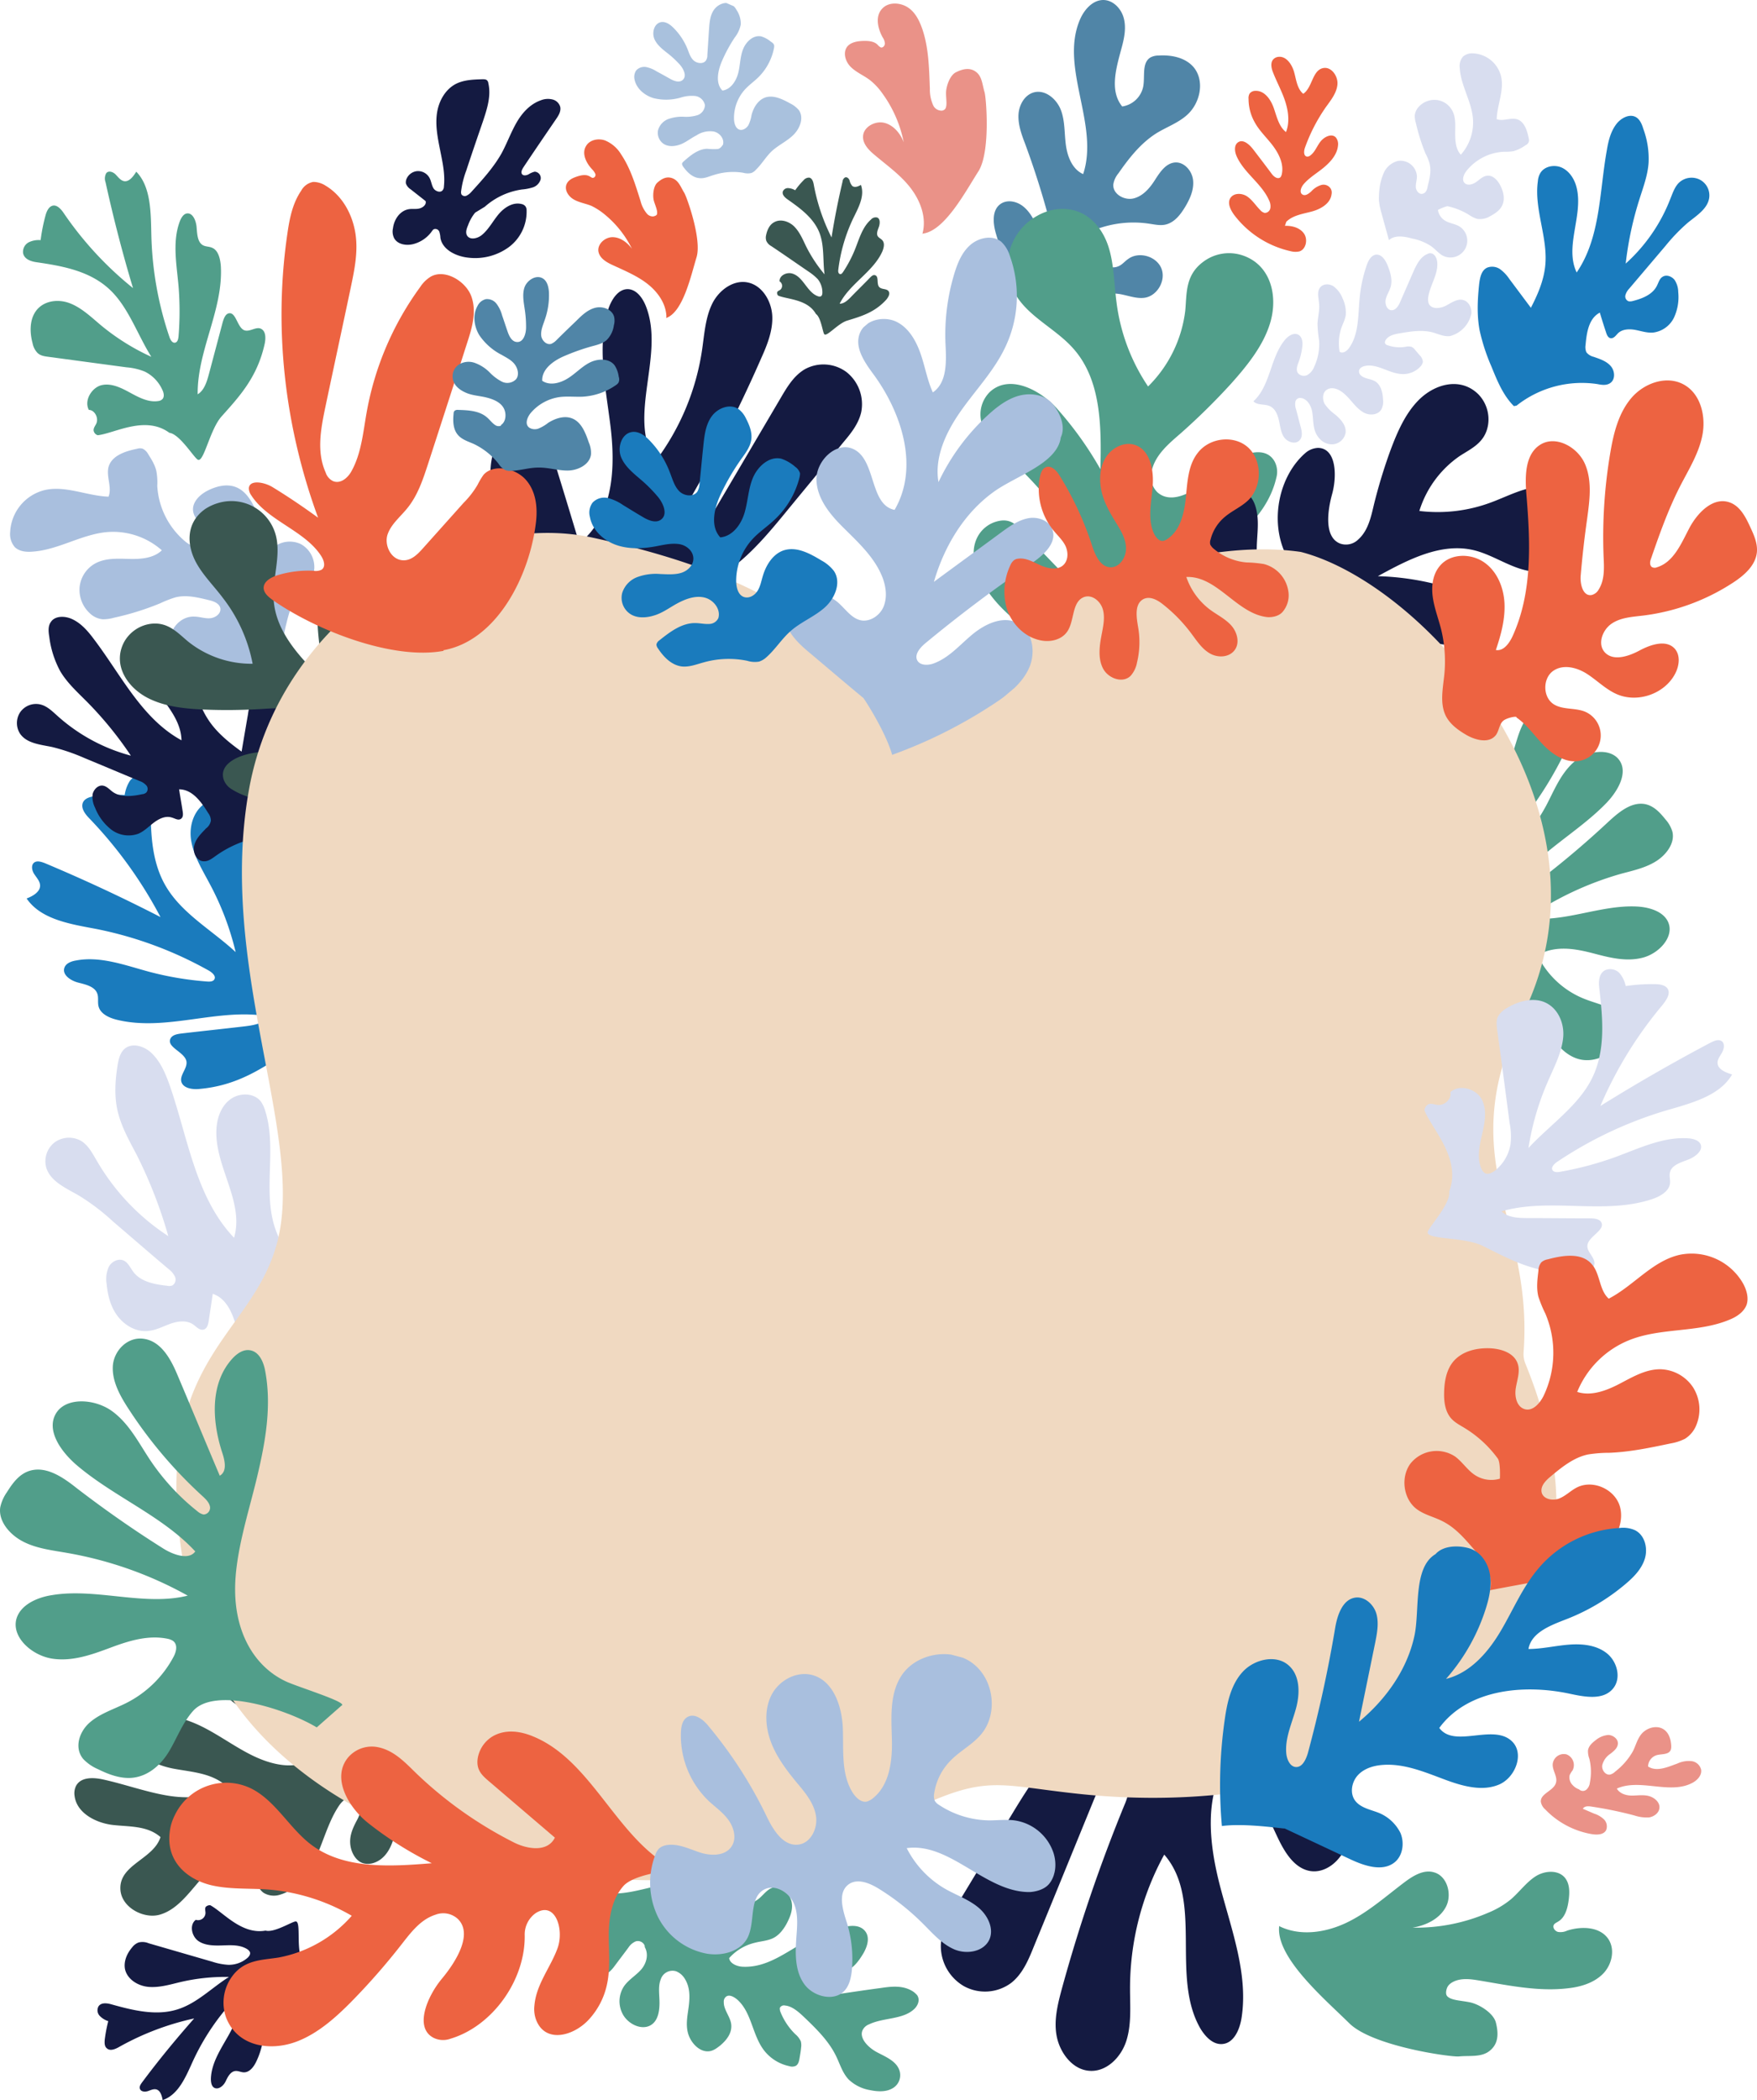 <svg id="Layer_1" data-name="Layer 1" xmlns="http://www.w3.org/2000/svg" xmlns:xlink="http://www.w3.org/1999/xlink" viewBox="0 0 652.22 779.31"><defs><style>.cls-1{fill:none;}.cls-2{clip-path:url(#clip-path);}.cls-3{fill:#a9bfde;}.cls-4{fill:#5085a7;}.cls-5{fill:#1a7bbd;}.cls-6{fill:#519e8a;}.cls-7{fill:#ea9288;}.cls-8{fill:#3a5751;}.cls-9{fill:#141a41;}.cls-10{fill:#d8ddef;}.cls-11{fill:#f0d9c1;fill-rule:evenodd;}.cls-12{fill:#ed6341;}.cls-13{clip-path:url(#clip-path-2);}.cls-14{clip-path:url(#clip-path-3);}.cls-15{clip-path:url(#clip-path-4);}.cls-16{fill:#a9c1dd;}</style><clipPath id="clip-path" transform="translate(-19.32 -7.19)"><rect class="cls-1" x="36.52" y="168.26" width="94.3" height="100.4" transform="translate(-98.02 71.11) rotate(-30)"/></clipPath><clipPath id="clip-path-2" transform="translate(-19.32 -7.19)"><rect class="cls-1" x="294.28" y="123.44" width="154.19" height="138.39" transform="translate(-36.61 285.25) rotate(-40.21)"/></clipPath><clipPath id="clip-path-3" transform="translate(-19.32 -7.19)"><rect class="cls-1" x="272.19" y="608.26" width="134.8" height="147.8" transform="translate(-407.22 833.63) rotate(-75)"/></clipPath><clipPath id="clip-path-4" transform="translate(-19.32 -7.19)"><rect class="cls-1" x="254.43" y="10.1" width="64" height="64" transform="translate(133.56 287.96) rotate(-66.49)"/></clipPath></defs><g class="cls-2"><path class="cls-3" d="M109.9,224.2a8.53,8.53,0,0,0,5.9-4c1.3-2.2,1.6-5,2.8-7.3a9.62,9.62,0,0,1,12.4-3.8,9.75,9.75,0,0,1,4.2,12.4c-1.3,2.6-3.7,4.4-5.4,6.7-2.3,3-3.3,6.8-4.2,10.5-1.1,4.3-2.1,9.5.9,12.9l-15.3,4.2a39.08,39.08,0,0,1-6.8,1.4,33.35,33.35,0,0,1-6.3-.4c-3.3-.5-6.6-1.1-9.5-2.8s-5.4-4.3-6-7.6c-1-5.2,3.5-10.6,8.8-10.4,2,0,4,.8,6,.6s4.1-1.8,3.7-3.8c-.4-1.7-2.4-2.5-4.2-2.9-4.1-1-8.5-2.1-12.6-1a43.26,43.26,0,0,0-5.6,2.2,101.44,101.44,0,0,1-17,5.3,15.23,15.23,0,0,1-4.2.6,7.92,7.92,0,0,1-4.8-2.2,11.8,11.8,0,0,1-3.8-10,11.34,11.34,0,0,1,6.1-8.7c3.8-1.9,8.2-1.6,12.5-1.5s8.9-.3,11.9-3.2a27.39,27.39,0,0,0-19.9-6.8c-9.7.7-18.5,6.7-28.2,7.3-2.3.2-4.9-.1-6.5-1.7a7.39,7.39,0,0,1-1.7-5.6,16.85,16.85,0,0,1,12.6-15.5c7.8-1.9,15.8,2.1,23.9,2.4,1.4-3.4-.9-7.4,0-11,1.2-4.3,6.3-5.9,10.7-6.8a3.4,3.4,0,0,1,2,0,4.69,4.69,0,0,1,1.9,1.8c1.3,2.1,2.7,4.2,3.2,6.7a23.27,23.27,0,0,1,.3,5.3,29,29,0,0,0,10.6,20.8c1.9,1.5,4.8,2.8,6.7,1.1s1-4.5-.4-6.5-3.3-3.7-3.6-6.1c-.4-3.3,2.5-6.1,5.5-7.6,3.2-1.6,7.1-2.6,10.5-1.2,3,1.2,5,4,6.5,6.9,1.2,2.3,2.2,4.9,1.5,7.4a15.44,15.44,0,0,1-2.3,4.4,33.82,33.82,0,0,0-4.7,12C107.7,220.2,109.9,224.2,109.9,224.2Z" transform="translate(-19.32 -7.19)"/></g><path class="cls-4" d="M427.1,104.5c2.2,1.5,5.2,2.6,7.6,1.4,1.3-.6,2.2-1.8,3.4-2.6,3.9-2.9,10.4-1.1,12.3,3.4s-1.5,10.4-6.3,11-9.7-2.9-14.1-1c-5.8,2.4-6.7,12.5-13,12.7-2.2.1-4.2-1.3-5.9-2.6a64.55,64.55,0,0,1-22.1-33c-1.1-3.8-1.5-8.6,1.7-10.9,2.4-1.7,5.8-1.1,8.2.7s3.8,4.4,5.2,7l4.5,8.1c2-1.5,1.6-4.5,1-6.9a316.75,316.75,0,0,0-9.8-31.4c-1.3-3.4-2.6-7-2.4-10.7s2.4-7.5,6-8.3c4.2-.9,8.3,2.7,9.8,6.8s1.2,8.6,1.8,12.9,2.4,8.9,6.4,10.7c6.1-18.4-8.8-39.5-1.2-57.3,1.6-3.8,4.9-7.5,9-7.3,3.5.2,6.4,3.3,7.3,6.8s.2,7.1-.7,10.5c-2,7.5-4.8,16.2.1,22.2a9.36,9.36,0,0,0,7.8-7.4c.7-3.8-.6-8.8,2.7-10.8a6.3,6.3,0,0,1,3-.7c4.7-.3,9.8.7,12.9,4.2,4.4,5.1,2.6,13.6-2.5,18-3.3,2.9-7.6,4.4-11.3,6.7-5.8,3.7-10.1,9.2-14,14.8a8.55,8.55,0,0,0-1.9,4.1c-.3,3.6,4.1,6.1,7.6,5.2s6-3.9,7.9-6.9c1.8-2.8,3.9-6,7.2-6.4,3.5-.4,6.5,3,6.9,6.5s-1.1,6.9-2.9,9.9-4,5.8-7.2,6.6c-2,.5-4.1,0-6.2-.3a39.27,39.27,0,0,0-18,1.5,10,10,0,0,0-5.1,3.1c-1.1,1.7-1,4.4.8,5.3C423.4,100.2,424.9,102.9,427.1,104.5Z" transform="translate(-19.32 -7.19)"/><path class="cls-5" d="M126.9,396.9c6.5-4.3,20.8-4.6,20.1-7.6-.4-1.9-9.5-10-9.3-14.9-5.6-12.3,4.4-24.7,6.5-32.3a3,3,0,0,0-1.6-2.2c-1.1-.4-2.3.3-3.4.6-2.6.6-5.5-1.8-5.1-4.4-3.7-3-9.8-.2-11.5,4s-.4,9,1,13.4,2.8,9.1,1.3,13.4a3.22,3.22,0,0,1-1.2,1.8c-1.1.7-2.7,0-3.7-.8a16.08,16.08,0,0,1-6.4-9.2,30.9,30.9,0,0,1-.5-8.6c.5-12.1,1-24.1,1.5-36.2.1-1.9.1-3.9-.9-5.5a8.39,8.39,0,0,0-3.6-2.8c-4-2-8.9-2.9-13-1.2-5.6,2.4-7.8,9-6.8,14.8s4.2,10.9,7,16.2a104.57,104.57,0,0,1,9.5,25.1c-8.5-7.9-19.3-13.9-25.4-23.6-6.4-10.1-6.3-22.9-6-34.9.1-2.6-.3-5.7-2.8-6.7a4.61,4.61,0,0,0-5.1,1.7,13.58,13.58,0,0,0-1.9,5.2,65,65,0,0,0-10.8.4c-1.8.2-3.8.7-4.6,2.2-1.1,2.1.7,4.5,2.4,6.2a161.15,161.15,0,0,1,26.3,36.5q-21-10.8-42.9-20c-1.3-.5-2.8-1-3.9-.3-1.3.9-1,2.9-.1,4.3s2.1,2.6,2.2,4.2c.1,2.4-2.6,4-5,4.9,5.3,7.8,16.2,9.5,25.8,11.3a141.94,141.94,0,0,1,41.9,15.5c1.2.7,2.7,2,2,3.2-.5.9-1.8.9-2.9.8a118.52,118.52,0,0,1-21.3-3.6c-8.9-2.4-18.1-5.9-27.1-4.2-1.9.3-3.9,1.1-4.4,2.8-.8,2.6,2.4,4.7,5.1,5.4s6.1,1.4,7.1,4c.6,1.5.1,3.2.5,4.8.7,2.9,4.1,4.4,7.2,5.1,18.4,4.3,37.6-4.7,56.1-1.3-2.1,2.7-6,3.3-9.5,3.7-7.7.9-15.3,1.7-23,2.6-1.6.2-3.4.5-4.1,1.9-1.5,3.2,5.1,4.9,5.9,8.3.6,2.7-2.7,5.3-1.8,7.9.8,2.2,3.9,2.7,6.4,2.5C107.6,410.1,117,403.4,126.9,396.9Z" transform="translate(-19.32 -7.19)"/><path class="cls-6" d="M258.6,729.1a2.73,2.73,0,0,0-3.3-1.5,6.08,6.08,0,0,0-2.7,2.3c-1.7,2.3-3.4,4.5-5.1,6.8-1.4,1.9-3.3,3.9-5.8,3.4-3.1-.6-4.8-4.6-4.2-7.5s2.9-4.8,4.7-7,3.4-5,2.5-8-4-5.6-3.9-8.6c12,3.4,22.9-4.6,35-2.8,2.6.4,5.9,1.9,6.4,4.5s-1.6,4.2-3.7,5.2a36.42,36.42,0,0,1-6.8,2.4c-1.9.4-4,.9-4.6,2.6s.9,3.9,2.6,4.8a9.88,9.88,0,0,0,5.6.8,22.1,22.1,0,0,0,11.7-5c2.1-1.8,3.8-3.9,6.1-5.4,2.6-1.7,5.7-2.5,8.1-4.5,2-1.7,3.6-4.3,6.5-4.1,2.6.1,5,2.9,5.5,5.6s-.5,5.2-1.6,7.4-2.8,4.6-5.1,5.8c-2.1,1.1-4.6,1.2-6.9,1.8a18.51,18.51,0,0,0-9.6,5.7c.2,2,2.9,3.1,4.9,3.2,9,.5,16-5.3,23.4-9.3a57.78,57.78,0,0,1,14.7-5.5c2.3-.5,5.2-.7,7.1,1.2,2.4,2.4,1.2,6-.2,8.5-1.8,3-3.9,6-7.4,7-2.1.6-4.5.4-6.5,1.2s-3.5,3.2-2.2,5.3,4.3,2.1,6.5,1.8c5.3-.8,10.7-1.6,16-2.3,4-.6,8.4-1.1,12.1,1.4a8.64,8.64,0,0,1,1.4,1.3c1.1,1.7.3,3.7-1,5-4.2,4.1-11.5,3.2-16.9,5.8a4.33,4.33,0,0,0-2.4,2.2c-1.3,2.9,2.1,6.4,5.3,8.1s7,3.2,8.3,6.5a5.6,5.6,0,0,1-2.6,7c-2.3,1.3-5.3,1.2-8.2.6a15.16,15.16,0,0,1-7.9-3.9c-2.4-2.5-3.3-5.9-4.8-8.9-2.7-5.5-7.3-10-11.8-14.3-2.1-2-4.5-4.1-7.1-4.3a1.68,1.68,0,0,0-1.9.9,3.64,3.64,0,0,0,.2,1.4,24.09,24.09,0,0,0,5.5,8.3,7.63,7.63,0,0,1,2.1,2.7,6,6,0,0,1,.1,2.3c-.1,1.2-.3,2.3-.5,3.5s-.4,2.7-1.5,3.3a3.3,3.3,0,0,1-2.4.1,16.05,16.05,0,0,1-9.4-5.9c-4.4-5.8-4.5-14-9.9-18.8-1.2-1-2.8-1.9-4-1.2a2.28,2.28,0,0,0-1,2.1c-.1,2.7,2.2,5.2,2.7,7.9.6,3.5-1.7,6.3-4.1,8.3-1.3,1-2.7,2.1-4.5,2.1-3.4.1-6.5-3.4-7.4-6.8s-.1-6.7.3-10,.5-6.9-1.4-10a6.64,6.64,0,0,0-3.3-2.9,4.57,4.57,0,0,0-5.7,3c-.9,2.2-.6,4.8-.5,7.3.2,3.9-.3,8.3-3.6,9.9s-7.9-.6-9.9-4.1a10.08,10.08,0,0,1,.4-10.6c1.7-2.4,4.3-3.9,6.2-6s3.1-5.5,1.5-8.4" transform="translate(-19.32 -7.19)"/><path class="cls-7" d="M361.8,93.7c1.5-5.8-.8-12-4.5-16.8s-8.7-8.3-13.3-12.2c-2.2-1.8-4.5-4.2-4.3-7,.2-3.5,4.6-5.8,8-4.9s5.9,4,7.1,7.2a46,46,0,0,0-7.9-18.1,23.27,23.27,0,0,0-4.8-5.1c-2.3-1.7-5-2.8-7-4.8s-3-5.4-1.2-7.6c1.3-1.5,3.5-1.9,5.4-2,2.1-.1,4.4,0,5.8,1.4a3.78,3.78,0,0,0,1.2,1c.8.2,1.5-.7,1.5-1.5a4.53,4.53,0,0,0-.8-2.2c-1.9-3.4-2.9-8-.1-10.8,2.3-2.4,6.4-2.2,9.2-.5s4.4,4.8,5.5,7.9c2.5,7.1,2.6,14.9,2.9,22.4a14.15,14.15,0,0,0,1.2,6.1,3.36,3.36,0,0,0,2.6,2,1.89,1.89,0,0,0,1.9-.6c.8-1.2.3-3.5.3-5.9s1.4-6.6,3.7-7.7c3-1.5,5.5-1.7,7.6,0s2.2,4.8,3,7.4c.6,1.9,2.3,22.2-2.3,29.4-4.8,7.5-12.6,22.3-20.8,23.1" transform="translate(-19.32 -7.19)"/><path class="cls-6" d="M435.9,266.8a1.56,1.56,0,0,1-2.7.9c-13.1-18.3-40.4-25.8-50.2-46.3-2.1-4.5-3.3-9.8-1-14.6a11.53,11.53,0,0,1,7.7-6.2c4.5-1.1,6.7,1.2,8.8,3.4,7.5,7.8,15,15.6,22.6,23.4,5.4-3,3.7-10.3,1-15.1a144.25,144.25,0,0,0-28-34.8c-4.4-4-9.1-7.9-10.5-13.8a11.7,11.7,0,0,1,3.2-11.1c7.3-6.7,18.6-.7,24.7,6a129.1,129.1,0,0,1,16.3,22.7c.4-15.9.3-33.1-10-44.7-6.4-7.3-16.3-11.6-21.3-19.8a21.07,21.07,0,0,1,7.8-29.5,20.22,20.22,0,0,1,6.2-2.3c11.1-1.9,18,5.9,20.5,14.4,1.9,6.4,1.9,13.4,2.8,20.1a71.79,71.79,0,0,0,11.7,31.1,47.5,47.5,0,0,0,13.8-28.1c.6-6.3-.1-13.1,6.6-18.1a15.89,15.89,0,0,1,14.5-2.5c10.8,3.5,13.5,15.4,10.3,25.5-2.6,8.3-8.5,15.6-14.6,22.4A244.55,244.55,0,0,1,457.6,168c-4.5,3.9-9.3,7.9-10.7,13.7a8.16,8.16,0,0,0,2.1,8.2c5.9,5.2,15.5-1.4,21.7-7.2,6.4-6,17.8-11.5,21.8-4.2a8.24,8.24,0,0,1,.6,6c-3.6,15.7-19.8,28.9-36.5,29.7a9.91,9.91,0,0,0-8.1,4.6c-4.2,7.5,6.7,10.2,13.5,7.3,7-3.1,12.8-8.7,20.7-9.8a11.28,11.28,0,0,1,5.5.4c8.9,3,6.6,13.6.8,19.5a29.26,29.26,0,0,1-11.5,7.1c-6.2,2-12.7,1.7-19.1,2.1s-13.3,1.9-18,6.4C437.5,254.4,436.4,261.8,435.9,266.8Z" transform="translate(-19.32 -7.19)"/><path class="cls-8" d="M171.9,656.7c1.2,5.8,4.4,11.8,9.5,14.2s12-.5,12.1-6.3c.1-2.3-.9-4.6-1.9-6.8A89.59,89.59,0,0,0,154,617.3c-4.4-2.4-10.2-4.2-13.4-.7s-1.3,9.9,2.3,13.7,8.3,5.7,12.4,8.5a7.61,7.61,0,0,1,3,3.4,4.29,4.29,0,0,1-2.4,5.1c-1.8.8-4,.4-6-.1-13.8-3.8-25-16.8-38.9-20.2-3.7-.9-8.3-.5-9.4,3.1-1.5,4.6,3.7,8.9,8.1,11.2,7.2,3.9,14.3,7.7,21.5,11.6,2.5,1.3,5.6,4.3,4.1,6.6a4,4,0,0,1-1.6,1.3c-6.8,3.2-15.1.8-22.3-3s-13.8-8.9-21.2-11.7a36.22,36.22,0,0,0-18.3-2,6,6,0,0,0-3.8,1.7,5.82,5.82,0,0,0-.8,5.2c1.6,7.3,9.5,11.2,16.4,12.5s14.4,1.6,19.8,6.6c-6.4,4.3-14.7,4.7-22.6,3.3s-15.6-4.2-23.4-5.9c-3.7-.8-8.3-.9-10,2.5a6.24,6.24,0,0,0-.5,3.6c.8,6.5,8.1,10.1,14.2,10.8s12.8.2,17.7,4.5C76.3,697.1,63.8,699,64,708c.1,6.9,8.6,11.4,14.6,9.7s10.1-7.1,14.3-12a113.36,113.36,0,0,1,25.9-22.5c2.1-1.3,5.7-2.1,6.7.6a3.85,3.85,0,0,1-.1,2.8c-1.5,4.4-5.7,6.8-8.4,10.3s-3.7,9.9.2,12.7a7.38,7.38,0,0,0,6.3.6c6.3-1.9,10.5-8,13.3-14.2s4.6-13.2,8.4-18.8c1.6-2.4,4.9-4.6,7.1-2.4,2,2,.8,5.4-.4,7.7-1.4,2.6-2.7,5.3-2.6,8.4s1.7,6.5,4.5,7.6a6.7,6.7,0,0,0,4.2,0c6.5-2.1,8.6-10.7,8.6-18.2s-1-15.7,2.5-21.8Z" transform="translate(-19.32 -7.19)"/><path class="cls-6" d="M551.4,391.2c8.8-6.5,29.6-15.4,36.9-8.6,3.4,3.2,5.5,7.4,8.3,11.1s6.9,7,12,6.9c3.5,0,7-1.7,10-3.6a14.08,14.08,0,0,0,4.1-3.5c2.4-3.6.4-8.2-3-10.6s-7.7-3.3-11.6-4.8a32.77,32.77,0,0,1-15.8-12.5c-1-1.4-1.7-3.6-.2-4.8a5.23,5.23,0,0,1,1.5-.7c5.9-1.8,12-.5,17.7,1s11.7,3,17.7,1.5,11.5-7.4,9.8-12.6c-1.4-4.3-6.7-6.1-11.6-6.4-13.6-.8-27.6,6.2-40.9,4.2a118.67,118.67,0,0,1,34.9-16.4c4.5-1.2,9.1-2.2,13-4.7s7-6.9,5.9-11a12,12,0,0,0-2.5-4.4c-2.1-2.6-4.5-5.3-8.1-5.8-5-.6-9.5,3.3-13.2,6.7-7.7,7.2-15.8,14.1-24.2,20.6-2.9,2.2-7.4,4.3-9.6,1.8,8.8-11.6,23-18.9,33.2-29.5,4.4-4.6,8.1-11.4,4.6-16s-12.2-3.3-17,1.1-7.1,10.4-10,15.9a66.86,66.86,0,0,1-12.6,16.6,3.41,3.41,0,0,1-1.8,1.1,2,2,0,0,1-2.1-2.4,7.19,7.19,0,0,1,2-3.3,134.88,134.88,0,0,0,19.4-27.8c2.3-4.3,4.4-9,3.6-13.5s-5.3-8.5-10.2-7.3c-5.1,1.3-7.5,6.9-9,11.6-3.2,10.5-6.5,21.1-9.7,31.6-2.4-1.1-2-4.3-1.4-6.9,2.2-10,1.5-21.2-6-27.9-1.5-1.3-3.6-2.5-5.7-1.8-2.6.8-3.4,3.8-3.7,6.3-1,11,2.1,21.7,5.7,31.9s9,22.2,10,33c1.3,13.4-3.9,23.8-12.7,28.9-3.6,2.1-18.2,8.2-15.9,8.9Z" transform="translate(-19.32 -7.19)"/><path class="cls-9" d="M478.2,656.1l15,32.1c2.6,5.6,6.1,11.9,12,13.2s11.9-3.6,13.8-9.5.8-12.3-.6-18.4a231.57,231.57,0,0,0-21.2-56.8c-11,1.2-17.9,12-27.4,17.5-11.9,6.9-27.2,5.1-40,10-16.2,6.2-26.3,22.1-35.3,37-6.8,11.1-13.5,22.3-20.3,33.5-2.6,4.2-5.2,8.6-5.6,13.6a17.21,17.21,0,0,0,8.5,15.9,16.28,16.28,0,0,0,17.6-1.2c4.2-3.3,6.4-8.5,8.4-13.5,7.7-18.7,15.3-37.4,23-56.2,1.8-4.4,6.1-9.6,10.1-6.9,3.2,2.2,2.1,7,.6,10.4a591.75,591.75,0,0,0-23.2,68c-1.6,5.9-3.2,12.1-2,18.1s5.7,12.1,11.8,12.7c6.4.7,12-4.8,14-11s1.4-12.9,1.4-19.4a103.28,103.28,0,0,1,12.7-49.8c14.7,16.9,2.2,45,13.4,64.5,1.8,3,4.6,6,8,5.8,4.4-.2,6.6-5.3,7.3-9.7,2.5-16.1-3.6-32.3-7.8-48.2s-6.4-34.1,2.8-47.4Z" transform="translate(-19.32 -7.19)"/><path class="cls-9" d="M466.6,247a1.3,1.3,0,0,0,.4,2.3c18,2.6,33.6,19.3,51.9,18.7,4-.1,8.2-1.3,10.8-4.8a9.79,9.79,0,0,0,1.6-7.8c-.9-3.6-3.4-4.3-5.7-5-8.4-2.5-16.8-4.9-25.2-7.4.1-5,6-6.5,10.4-6.3a119.67,119.67,0,0,1,35.4,7c4.5,1.6,9,3.6,13.8,2.4a9.18,9.18,0,0,0,6.7-6.5c2.1-7.7-6.5-13.6-13.5-15.4a99.24,99.24,0,0,0-22.4-3.2c11.3-6.2,23.6-12.6,35.8-9.6,7.6,1.9,14.4,7.3,22.2,7.9A17,17,0,0,0,607,202.7a13.61,13.61,0,0,0-.7-5.3c-2.8-8.7-10.9-10.7-18-9.3-5.3,1-10.3,3.6-15.4,5.5a56.64,56.64,0,0,1-26.7,3.2,38.59,38.59,0,0,1,15-20.4c4.3-2.8,9.4-4.9,10.5-11.5a13.37,13.37,0,0,0-3.6-11.4c-6.6-6.5-16.1-3.9-22.1,2.1-5,5-8,11.9-10.6,18.9a194.44,194.44,0,0,0-6.1,20.1c-1.1,4.7-2.2,9.6-5.8,12.8a6.48,6.48,0,0,1-6.7,1.5c-5.9-2.3-4.8-11.7-3-18.3,1.9-6.8,1.6-17.1-5.2-17.2a7.61,7.61,0,0,0-4.6,1.8c-9.9,8.5-13.3,25-7.6,37.3a7.69,7.69,0,0,1-.3,7.5c-3.8,5.8-9.8-1-10.2-6.9-.4-6.2,1.4-12.4-.7-18.5a10.48,10.48,0,0,0-2.3-3.8c-5.4-5.3-12.2.3-14.3,6.7a23.7,23.7,0,0,0-.8,10.9c.9,5.2,3.6,9.7,5.6,14.5s3.6,10.2,2.1,15.3C474.8,241.3,470,244.9,466.6,247Z" transform="translate(-19.32 -7.19)"/><path class="cls-9" d="M132.6,317.4c1.8-5.7,1.3-11.8.8-17.8a73.58,73.58,0,0,0-2.3-14.8c-1.7-5.9-4.8-11.3-8.2-16.4-1.4-2.1-3.2-4.4-5.8-4.3a5.16,5.16,0,0,0-4.2,2.9,15.71,15.71,0,0,0-1.5,5.1c-.8,4.6-1.6,9.3-2.4,14-4.7-3.4-9.3-7.1-12.4-11.9-6.2-9.4-6.3-22-12.8-31.3a9.14,9.14,0,0,0-2.1-2.3c-2.7-1.9-6.8-.6-8.8,2s-2.2,6.3-1.4,9.6c2.6,11,14.9,18.4,15.2,29.7-14.7-8-22.4-24.2-32.5-37.5-2.3-3.1-4.9-6.1-8.4-7.6-2.6-1.1-6.1-1.1-7.6,1.2-1.1,1.5-.9,3.6-.6,5.4a36.11,36.11,0,0,0,4.1,12.9c2.5,4.2,6.1,7.5,9.6,11a134.94,134.94,0,0,1,16.6,20.3,66.2,66.2,0,0,1-27.3-14.8c-1.9-1.7-3.8-3.6-6.3-4.2a7.17,7.17,0,0,0-7.5,2.9,7.27,7.27,0,0,0,0,8c2.5,3.6,7.6,4,11.9,4.9a73.86,73.86,0,0,1,12,4.1c6.8,2.8,13.6,5.7,20.4,8.5a6,6,0,0,1,2.5,1.6,2,2,0,0,1,0,2.7,2.53,2.53,0,0,1-1.5.6c-3.7.8-8,1.3-11-.9-1.2-.9-2.3-2.2-3.8-2.3-1.7-.1-3.2,1.5-3.6,3.2a8.77,8.77,0,0,0,.9,5,19.27,19.27,0,0,0,6.1,8.2,10.68,10.68,0,0,0,9.9,1.5c2.2-.9,3.9-2.7,5.9-4.2s4.4-2.6,6.7-1.8c1.1.3,2.2,1.1,3.2.5s.9-1.9.7-3c-.4-2.7-.9-5.4-1.3-8,4.9,0,8.2,4.6,10.8,8.8a4.78,4.78,0,0,1,1,2.8,4.53,4.53,0,0,1-1.8,2.9c-1.8,1.9-3.8,3.8-4.4,6.4s.9,5.7,3.5,5.8c1.7.1,3.1-1,4.5-2a41.28,41.28,0,0,1,32.1-6.9Z" transform="translate(-19.32 -7.19)"/><path class="cls-9" d="M234.5,209.3c-3-10-6-19.9-9.1-29.9-1.6-5.2-3.8-11.1-8.8-13s-10.8,1.7-13.2,6.5-2.2,10.6-1.8,16.1a202.13,202.13,0,0,0,11.3,52.1c9.7.4,17.1-8.2,26.1-11.8,11.2-4.5,24.3-1,36.1-3.7,14.9-3.4,25.7-15.9,35.4-27.7,7.3-8.9,14.6-17.7,21.9-26.6,2.8-3.3,5.6-6.8,6.6-11.1a15.19,15.19,0,0,0-5.4-14.9,14.33,14.33,0,0,0-15.5-1.1c-4.1,2.4-6.6,6.6-9,10.7-9,15.3-18.1,30.7-27.1,46-2.1,3.6-6.6,7.6-9.7,4.7-2.5-2.3-.9-6.3.8-9.2a523.1,523.1,0,0,0,28.8-56.3c2.2-4.9,4.3-10.1,4.1-15.5s-3.5-11.2-8.7-12.5c-5.5-1.4-11.1,2.7-13.6,7.8s-2.9,11.1-3.7,16.7a90.71,90.71,0,0,1-17.4,41.8c-10.7-16.6,3.8-39.5-3.6-57.8-1.2-2.9-3.3-5.8-6.3-6.1-3.8-.3-6.4,3.8-7.6,7.5-4.2,13.7-1,28.6.8,43s1.3,30.5-8.4,40.9Z" transform="translate(-19.32 -7.19)"/><path class="cls-10" d="M146.7,525.9c4.3-6,6.1-13.4,7.7-20.6,1.4-6,2.8-12.1,3-18.3.3-7.6-1.3-15.1-3.3-22.5-.8-3-2.1-6.4-5.1-7.3a6.66,6.66,0,0,0-6.1,1.8,19.94,19.94,0,0,0-3.7,5.4c-2.7,5.2-5.4,10.3-8.2,15.5-4.2-5.8-8.2-11.9-10.1-18.7-3.7-13.5,1.1-28.3-3.1-41.7a12.25,12.25,0,0,0-1.6-3.5c-2.5-3.3-7.8-3.4-11.2-1s-5,6.6-5.3,10.7c-1.1,13.9,10.5,27.3,6.5,40.8-14.3-15-17.1-37.1-23.9-56.6-1.6-4.5-3.5-9-7-12.2-2.6-2.3-6.7-3.6-9.5-1.5-1.8,1.4-2.4,3.8-2.8,6.1-.9,5.6-1.3,11.3-.1,16.8,1.3,5.9,4.3,11.2,7.1,16.5a171.41,171.41,0,0,1,11.8,30.3A83.2,83.2,0,0,1,55.3,438c-1.6-2.7-3.1-5.7-5.8-7.4a9.12,9.12,0,0,0-9.9.5,8.88,8.88,0,0,0-3.1,9.4c1.6,5.2,7.4,7.6,12.2,10.4a80.81,80.81,0,0,1,12.5,9.5c6.9,5.9,13.8,11.9,20.8,17.8a7.69,7.69,0,0,1,2.3,2.8,2.59,2.59,0,0,1-1,3.2,3.38,3.38,0,0,1-2,.1c-4.7-.5-9.9-1.5-12.6-5.3-1.1-1.5-1.9-3.4-3.6-4.1-2-.8-4.4.5-5.4,2.4a11.17,11.17,0,0,0-.8,6.3c.4,4.3,1.5,8.6,4.1,12s6.8,5.9,11.1,5.5c3-.2,5.7-1.7,8.5-2.7s6.2-1.4,8.6.4c1.1.8,2.2,2.1,3.6,1.8s1.8-1.9,2-3.3c.5-3.3,1-6.6,1.5-10,5.7,1.9,7.9,8.6,9.3,14.4a5.57,5.57,0,0,1,.1,3.6c-.5,1.3-1.9,2.1-3.2,2.8-2.9,1.5-5.9,3.1-7.6,5.8s-1.1,7.1,1.9,8.2c1.9.7,4.1,0,6-.6a51.17,51.17,0,0,1,40.5,4.2Z" transform="translate(-19.32 -7.19)"/><path class="cls-8" d="M185.1,314.4a1.31,1.31,0,0,0,2.1-1.1c-2.9-17.9,8.4-37.8,2.2-55.1-1.3-3.8-3.7-7.5-7.8-8.9a9.21,9.21,0,0,0-7.9.9c-3.2,1.9-3.1,4.5-3.1,7,.2,8.8.3,17.5.5,26.3-4.8,1.4-8-3.8-9.2-8.1a120.33,120.33,0,0,1-3.9-35.9c.2-4.8.7-9.7-1.9-13.9a9.4,9.4,0,0,0-8.2-4.5c-8,.3-11.1,10.3-10.7,17.6a104.82,104.82,0,0,0,3.6,22.3c-9.3-8.9-19.1-18.8-19.9-31.3-.5-7.8,2.7-15.9.9-23.5a17.05,17.05,0,0,0-21.3-12.4,18,18,0,0,0-4.9,2.2c-7.5,5.2-6.9,13.6-3.5,19.9,2.6,4.8,6.6,8.7,9.9,13.1a57.49,57.49,0,0,1,11.1,24.5,37.62,37.62,0,0,1-23.9-8.2c-4-3.3-7.5-7.5-14.1-6.6a13.38,13.38,0,0,0-9.8,6.9c-4.2,8.2,1.1,16.5,8.7,20.5,6.3,3.3,13.8,4.1,21.2,4.4,7,.3,14,.2,21-.2,4.8-.3,9.8-.8,14,1.7a6.65,6.65,0,0,1,3.5,5.9c-.4,6.3-9.7,8.1-16.5,8.3-7.1.2-16.8,3.6-14.9,10.1a6.81,6.81,0,0,0,3.1,3.8c11,6.9,27.8,5.2,37.9-3.9a7.73,7.73,0,0,1,7.2-2c6.7,1.9,2,9.7-3.5,11.9-5.8,2.3-12.3,2.4-17.5,6.2a9.43,9.43,0,0,0-2.9,3.4c-3.4,6.8,4,11.5,10.7,11.6a23.37,23.37,0,0,0,10.7-2.5c4.7-2.4,8.2-6.3,12.1-9.7s8.7-6.5,13.9-6.6C177.2,308.3,182.1,311.9,185.1,314.4Z" transform="translate(-19.32 -7.19)"/><path class="cls-11" d="M122.5,467.1c9.6-39.6-22.6-101.8-10.7-167.2s78.9-103.8,127.5-93.2c66.8,14.6,82.3,34.2,111.3,54.4a9.33,9.33,0,0,0,11.2-.7c30.5-25.4,93.9-55.1,140.4-48.4,47,12.1,120,95.4,82.5,171.5-26.7,54.2,3.9,75.7.2,125.4a9.29,9.29,0,0,0,.7,4.4C632.3,627.7,528.7,683.9,421.1,673c-35.2-3.6-35.4-8.8-75,11.8-71.7,44-232.5,15-255-79.3S112.9,506.8,122.5,467.1Z" transform="translate(-19.32 -7.19)"/><path class="cls-12" d="M183.8,248.5c20-3.5,32.2-27.7,34.5-47.7.6-5.4,0-11.4-3.9-15.7s-12-5.8-15.6-1.7a27.74,27.74,0,0,0-2.2,3.7,33.47,33.47,0,0,1-5.2,6.7l-15.3,17.1c-1.9,2.1-4.2,4.4-7.3,4.2-4.5-.3-6.9-5.8-5.6-9.6s4.7-6.5,7.3-9.7c3.9-4.8,5.8-10.6,7.7-16.4,4.9-15.1,9.8-30.2,14.6-45.2,1.8-5.5,3.5-11.4,1.5-17s-9.7-10.3-15-7.4a12.42,12.42,0,0,0-4,3.9,112.17,112.17,0,0,0-19.8,46.1c-1.4,7.7-2,15.7-5.8,22.4-1.3,2.3-4,4.7-6.8,3.5a5.34,5.34,0,0,1-2.7-3.2c-3.4-7.6-1.8-16-.2-23.8,3.1-14.7,6.3-29.5,9.4-44.2,1.4-6.7,2.9-13.5,1.9-20.4s-4.6-14.1-11.1-18a8.56,8.56,0,0,0-4.6-1.4,6.36,6.36,0,0,0-4.5,3.3c-3.2,4.7-4.3,10.3-5.1,15.9-5.1,34.7-1.2,71.1,11.4,105.4-5.5-4-11.1-7.8-17-11.4-3-1.8-8.4-2.8-8.7.4a4.6,4.6,0,0,0,.9,2.7c6.1,9.5,20,13.1,26,22.6,1,1.6,1.7,3.9.1,5a4.92,4.92,0,0,1-3,.4,38.92,38.92,0,0,0-13.2,1.6c-2.6.8-5.5,2.4-5.3,5,.2,1.9,2,3.3,3.7,4.5,16.5,11.4,44.6,22.1,63.1,18.6A.2.2,0,0,0,183.8,248.5Z" transform="translate(-19.32 -7.19)"/><g class="cls-13"><path class="cls-3" d="M350.5,287.3a178.52,178.52,0,0,0,37.1-18.5c5.6-3.6,11.2-7.9,13.8-13.9s1.1-14.3-4.9-16.8c-5.3-2.3-11.6.7-16.2,4.5s-8.6,8.6-14.2,10.7c-2.2.9-5.3.9-6.3-1.1-1.1-2.2,1.1-4.7,3-6.3q19.05-15.75,39.5-29.7c4.4-3,9.4-7.5,7.7-12.4-1.1-3.4-5.4-5-9-4.3s-6.8,2.9-9.8,5.1c-8.4,6.2-16.8,12.3-25.2,18.5,3.7-12.8,10.9-25.1,21.8-33.1,8.1-6.1,24-10.6,25.3-20.5,2.1-4.4-.8-9.9-3.3-12.7-2.9-3.2-7.9-3.9-12.1-2.8s-8,3.9-11.3,6.9a80.06,80.06,0,0,0-18.7,25.2c-1.6-9.2,2.8-18.6,8.3-26.4s12.3-14.9,16.4-23.5a44,44,0,0,0,1.7-34.3,11.77,11.77,0,0,0-3.1-5c-3.2-2.6-8.3-1.6-11.5,1.2s-4.8,6.9-6,10.9a78.16,78.16,0,0,0-3.2,25.8c.3,6.5.7,14.3-4.7,18-2.1-4.6-2.9-9.7-4.6-14.5s-4.4-9.5-8.9-11.7-11.2-.9-13.4,3.8c-2.5,5.3,1.4,11,4.8,15.6,10.6,14.4,17.1,34.6,7.9,50.4-9.5-1.9-6.7-19-15.6-22.7-6.3-2.6-13.5,4.6-13.4,11.4s4.7,12.6,9.5,17.4c5.8,5.8,12.2,11.5,15.1,19.2,1.2,3.3,1.7,7,.4,10.4s-5,5.9-8.4,5.3c-3.2-.6-5.3-3.5-7.6-5.7a15.22,15.22,0,0,0-10.8-4.6c-4.1.2-8.2,2.8-9.4,6.7-1.7,5.8,3.3,11.1,7.8,14.9,6.9,5.8,13.8,11.7,20.8,17.5C340,266.3,348,278.5,350.5,287.3Z" transform="translate(-19.32 -7.19)"/></g><path class="cls-5" d="M283,238.7c-1.9.2-3.8-.3-5.7-.3-5,0-9.3,3.3-13.2,6.4a2.7,2.7,0,0,0-1.1,1.5,2.39,2.39,0,0,0,.5,1.4c2.1,3.2,5,6.3,8.9,6.8,2.8.3,5.5-.8,8.1-1.5a34.16,34.16,0,0,1,16.2-.6,9.5,9.5,0,0,0,4.4.3,7.44,7.44,0,0,0,2.7-1.6c3.4-3,5.8-7,9.2-9.9,3.8-3.3,8.7-5.2,12.5-8.6s6.2-9.3,3.4-13.5a14.49,14.49,0,0,0-4.6-3.9c-4.3-2.6-9.2-5.3-14-3.8-4,1.3-6.6,5.4-7.8,9.5-.6,1.9-.9,3.9-2,5.6s-3.2,2.9-5.1,2.2c-2.1-.8-2.7-3.4-2.8-5.6a23,23,0,0,1,6.1-15.9c2.5-2.7,5.6-4.7,8.3-7.3a32.2,32.2,0,0,0,9.1-15.5,7.77,7.77,0,0,0,.2-1.6,4.67,4.67,0,0,0-1.8-2.4,15.05,15.05,0,0,0-5.2-3c-4.4-1-8.6,2.8-10.4,6.9s-1.9,8.8-3.2,13.2-4.5,8.7-9,9.1c-3.9-4.2-2.2-11.1.3-16.3a85.79,85.79,0,0,1,7.5-12.8c1.6-2.2,3.3-4.5,3.7-7.1.4-2.8-.7-5.5-2-8a9.31,9.31,0,0,0-2.6-3.3c-3.1-2.3-7.8-.6-10.1,2.6s-2.7,7.2-3.1,11c-.5,4.6-.9,9.3-1.4,13.9a6.41,6.41,0,0,1-.8,3c-1.4,2.1-4.9,1.7-6.7-.1s-2.5-4.4-3.4-6.7a34.37,34.37,0,0,0-7.3-11.8c-1.8-2-4.3-3.9-6.9-3.5-3.9.6-5.5,5.8-4,9.4s4.8,6.1,7.8,8.7a53.86,53.86,0,0,1,5.8,5.9c2.1,2.5,3.8,6.6,1.2,8.5-2,1.5-4.9.2-7-1.1-2.4-1.4-4.8-2.9-7.1-4.3A17.8,17.8,0,0,0,245,192a6,6,0,0,0-5.7,1.7,6.2,6.2,0,0,0-1,5.3c.9,5,5.2,8.9,10,10.5s10.1,1.3,15.1.3c2.6-.5,5.3-1.1,8-.7s5.2,2.5,5.3,5.2-2.2,4.8-4.6,5.5-5.1.5-7.7.4a19.9,19.9,0,0,0-8.4,1.1,9.28,9.28,0,0,0-5.7,5.9,7.19,7.19,0,0,0,2.8,7.7c2.7,1.9,6.4,1.6,9.6.5s5.8-3.2,8.8-4.7,6.4-2.6,9.6-1.7,5.8,4.3,4.9,7.5A3.76,3.76,0,0,1,283,238.7Z" transform="translate(-19.32 -7.19)"/><path class="cls-10" d="M569.9,469.6c-6.8-3.5-21-2.3-20.6-5.2.3-1.8,8.6-10.5,8-15.1,4.6-12.3-6.5-23.1-9.2-30.1a2.8,2.8,0,0,1,1.4-2.2c1.1-.5,2.3.1,3.5.2,2.6.3,5.3-2.3,4.7-4.7,3.4-3.2,9.7-1.2,11.7,2.7s1.1,8.6.1,12.9-2,9-.2,12.9a3.11,3.11,0,0,0,1.4,1.6c1.2.5,2.6-.3,3.7-1.1a16,16,0,0,0,5.6-9.4,25,25,0,0,0-.3-8.2c-1.5-11.5-3-22.9-4.6-34.4-.2-1.8-.5-3.7.4-5.3a8.71,8.71,0,0,1,3.3-3c3.8-2.3,8.6-3.7,12.8-2.5,5.7,1.7,8.5,7.8,8,13.4s-3.3,10.9-5.6,16.2a100.09,100.09,0,0,0-7.3,24.9c7.8-8.4,18-15.3,23.2-25.1,5.6-10.6,4.4-22.8,3.1-34.2-.3-2.4-.2-5.5,2.2-6.7a4.75,4.75,0,0,1,5.3,1.1,10.73,10.73,0,0,1,2.3,4.8,65.32,65.32,0,0,1,10.8-.7c1.8,0,3.8.3,4.7,1.6,1.3,1.9-.4,4.3-1.9,6.2a149.64,149.64,0,0,0-23,37.4q20-12.45,40.9-23.5c1.2-.6,2.7-1.3,3.9-.7,1.4.7,1.2,2.7.5,4.1s-1.9,2.7-1.8,4.2c.1,2.3,3,3.5,5.4,4.2-4.6,8-15.3,10.7-24.6,13.4a148.84,148.84,0,0,0-40.3,19c-1.2.8-2.5,2.2-1.7,3.2.6.8,1.9.7,2.9.5a122.72,122.72,0,0,0,20.8-5.6c8.6-3.2,17.4-7.4,26.5-6.8,1.9.1,4,.7,4.7,2.2,1,2.4-2,4.7-4.6,5.7s-6,2-6.7,4.5c-.5,1.5.2,3.1-.1,4.6-.5,2.8-3.7,4.6-6.7,5.6-17.9,5.9-37.7-.7-55.8,4.5,2.3,2.3,6.2,2.5,9.8,2.5,7.7,0,15.3.1,23,.1,1.6,0,3.5.2,4.2,1.4,1.7,2.9-4.6,5.2-5.1,8.5-.4,2.7,3.2,4.7,2.5,7.4-.6,2.2-3.7,3-6.1,3C590.2,480.3,580.3,474.8,569.9,469.6Z" transform="translate(-19.32 -7.19)"/><path class="cls-12" d="M489.9,236.2c-11.4-1.1-18.7-15.4-30.2-14.9a25.43,25.43,0,0,0,8.9,12.2c2.6,1.9,5.5,3.3,7.7,5.7s3.3,6.3,1.5,9c-2,3-6.3,3.2-9.3,1.5s-4.9-4.7-7-7.5a57.45,57.45,0,0,0-10.3-10.6c-2.2-1.8-5.1-3.4-7.6-2-3.2,1.9-2.4,6.7-1.8,10.3a32.16,32.16,0,0,1-.4,13.1,10.17,10.17,0,0,1-2.4,5c-3,2.9-8.3.9-10.2-2.7s-1.4-8.1-.6-12.3c.6-3.2,1.4-6.6.5-9.7s-4.1-5.7-7.1-4.5c-4.4,1.8-3.4,8.6-6,12.6-2.3,3.5-7,4.3-10.9,3.2-5.3-1.4-9.6-5.8-11.5-11.1a22.75,22.75,0,0,1,1.2-16.6,4.63,4.63,0,0,1,1.3-1.8,3.14,3.14,0,0,1,1.6-.6c3-.4,5.8,1.4,8.6,2.6s6.5,1.8,8.5-.6c1.6-1.9,1.4-4.9.3-7s-3-3.8-4.5-5.7a24.29,24.29,0,0,1-4.9-19.4c.3-1.5.8-3.2,2.2-3.8,2-.9,4,1.2,5.1,3a118.17,118.17,0,0,1,12,25.7c1.2,3.8,3.2,8.5,7.2,8.4,3.3-.1,5.7-3.9,5.5-7.4s-2-6.4-3.8-9.3c-2.2-3.6-4.4-7.4-5.3-11.6s-.7-8.9,1.7-12.6,7.1-5.9,11-4.4c5.4,2,6.8,9.3,6.3,15.3s-2,12.4.6,17.7c.7,1.3,1.8,2.7,3.3,2.5a3.51,3.51,0,0,0,1.4-.6c4.9-3.1,6.4-9.5,7-15.3s.8-12.1,4.4-16.7c4.4-5.8,13.6-6.8,18.8-2s5.2,14.4,0,19.5c-2.6,2.5-6,3.9-8.7,6.2a16,16,0,0,0-5.3,8.4,3.1,3.1,0,0,0-.1,1.9,5.38,5.38,0,0,0,.9,1.2,21.75,21.75,0,0,0,12.5,5.4,46.18,46.18,0,0,1,6.5.6,12.28,12.28,0,0,1,9,9.7,9.48,9.48,0,0,1-2.1,8.1C493.4,236.5,489.9,236.2,489.9,236.2Z" transform="translate(-19.32 -7.19)"/><path class="cls-9" d="M131.2,734.1c-1.9-4.8-.1-13.9-2.1-13.9-1.3,0-8,4.3-11.2,3.4-8.9,1.6-15.7-6.8-20.5-9.4a2.11,2.11,0,0,0-1.7.6c-.4.6-.1,1.5-.1,2.3a2.76,2.76,0,0,1-3.6,2.5c-2.5,1.9-1.5,6.2,1,7.9s5.9,1.7,9,1.6,6.4-.3,9.1,1.4a2.66,2.66,0,0,1,1,1.1c.3.8-.4,1.7-1,2.2a10.55,10.55,0,0,1-7,2.5,22.88,22.88,0,0,1-5.8-1.1l-23.8-6.9a5.91,5.91,0,0,0-3.7-.3,5.28,5.28,0,0,0-2.4,1.8c-1.9,2.2-3.2,5.1-2.7,8,.8,3.9,4.9,6.4,8.9,6.7s7.9-.9,11.7-1.8a73,73,0,0,1,18-1.9c-6.5,4.1-12,9.9-19.3,12.1-7.8,2.4-16.3.3-24.2-1.9-1.7-.5-3.9-.8-4.9.7a3,3,0,0,0,.4,3.5,7.58,7.58,0,0,0,3.2,2,55.79,55.79,0,0,0-1.3,6.9c-.1,1.2-.1,2.5.8,3.2,1.2,1.1,3.1.3,4.5-.5a100.44,100.44,0,0,1,27.9-10.6C84.6,763.9,78.1,771.8,72,780c-.5.7-1.1,1.6-.7,2.4.4,1,1.8,1.1,2.8.8s2-.9,3.1-.7c1.6.3,2.2,2.3,2.5,4,5.9-2,8.6-8.7,11.2-14.4a86.58,86.58,0,0,1,16.3-23.9c.6-.7,1.7-1.3,2.4-.7a1.85,1.85,0,0,1,.2,1.9,68.61,68.61,0,0,1-5.5,12.8c-2.9,5.2-6.5,10.4-6.7,16.4,0,1.2.2,2.7,1.2,3.3,1.6.9,3.5-.7,4.3-2.4s1.8-3.6,3.6-3.8c1.1-.1,2.1.5,3.2.5,2,0,3.5-1.9,4.4-3.7,5.5-10.9,2.3-24.5,7.2-35.6,1.5,1.8,1.3,4.3,1.1,6.6-.5,5-1.1,9.9-1.6,14.9-.1,1-.1,2.3.7,2.9,1.9,1.5,4-2.4,6.4-2.3,1.9.1,3.1,2.6,5,2.5,1.6-.1,2.3-2,2.6-3.6C137.3,748.4,134.2,741.4,131.2,734.1Z" transform="translate(-19.32 -7.19)"/><path class="cls-6" d="M136.9,648.2c-11.5-6.9-38-15.3-46-6-3.8,4.3-5.8,9.8-8.7,14.7s-7.6,9.4-13.8,10c-4.3.4-8.7-1.2-12.7-3.2a16.42,16.42,0,0,1-5.5-3.8c-3.4-4.1-1.5-10,2.3-13.4s9-5,13.6-7.3a40.55,40.55,0,0,0,17.7-17.3c1-1.9,1.6-4.6-.4-5.9a6.19,6.19,0,0,0-1.9-.7c-7.4-1.5-14.7.9-21.4,3.4s-13.9,5.1-21.3,4-14.9-7.6-13.5-14.3c1.2-5.4,7.4-8.4,13.4-9.3,16.4-2.7,34.3,4.2,50.3.2a141.75,141.75,0,0,0-44.5-15.8c-5.6-1-11.4-1.6-16.5-4.2s-9.3-7.6-8.6-12.7a15.3,15.3,0,0,1,2.5-5.7c2.2-3.5,4.8-7.1,9.1-8.1,6-1.4,12,2.8,16.9,6.7,10.3,7.9,21,15.4,32,22.3,3.8,2.4,9.6,4.4,11.9,1.1-12.2-13.2-30.3-20.3-44.1-32.1-5.9-5.1-11.3-12.9-7.6-19.1s14.5-5.5,20.9-.8,9.9,11.9,14.2,18.3A83.72,83.72,0,0,0,92.6,568a5.1,5.1,0,0,0,2.3,1.2,2.5,2.5,0,0,0,2.3-3.2c-.4-1.5-1.7-2.7-2.9-3.8a166.15,166.15,0,0,1-27-31.8c-3.3-5-6.4-10.5-6.1-16.2s5.4-11.1,11.5-10.2c6.4.9,10,7.5,12.4,13.2,5.3,12.5,10.5,25.1,15.8,37.6,2.8-1.6,1.9-5.6.9-8.6-3.9-12-4.5-25.9,3.9-35,1.7-1.8,4.1-3.5,6.7-2.9,3.2.7,4.7,4.3,5.3,7.3,2.6,13.4.1,26.9-3,39.9s-8.2,28.3-8.1,41.8c.1,16.6,7.7,28.7,19,33.9,4.6,2.1,23.2,7.8,20.5,8.9Z" transform="translate(-19.32 -7.19)"/><path class="cls-12" d="M265.6,701.6a1.59,1.59,0,0,0,.7-2.8c-19-12-28.2-38.8-49.2-47.3-4.6-1.9-10-2.7-14.7-.1a11.78,11.78,0,0,0-5.7,8c-.8,4.5,1.6,6.6,3.9,8.6l24.7,21.1c-2.7,5.5-10.1,4.3-15,1.9a150,150,0,0,1-36.5-25.8c-4.2-4.1-8.4-8.6-14.4-9.7a11.57,11.57,0,0,0-10.9,3.9c-6.3,7.7.4,18.7,7.5,24.3a132.09,132.09,0,0,0,23.6,14.9c-15.9,1.3-33.1,2.3-45.3-7.3-7.6-6-12.6-15.5-21.1-20.1a21.13,21.13,0,0,0-29,9.6,18.19,18.19,0,0,0-1.9,6.4c-1.3,11.2,7,17.6,15.6,19.6,6.5,1.5,13.5,1.1,20.2,1.5a73.5,73.5,0,0,1,31.8,9.8,47.75,47.75,0,0,1-27.2,15.5c-6.3,1-13.1.7-17.7,7.7a16.43,16.43,0,0,0-1.7,14.7c4.2,10.6,16.2,12.5,26.1,8.8,8.2-3.1,15.1-9.4,21.5-16A247.37,247.37,0,0,0,168,729.2c3.7-4.7,7.3-9.7,13-11.5a8,8,0,0,1,8.3,1.6c5.6,5.5-.5,15.6-5.9,22.1-5.6,6.7-10.5,18.5-2.9,22.1a8,8,0,0,0,6.1.2c15.4-4.6,27.7-21.5,27.5-38.3a9.71,9.71,0,0,1,4.1-8.3c7.3-4.6,10.6,6.1,8.1,13-2.6,7.2-7.9,13.3-8.6,21.3a11.33,11.33,0,0,0,.7,5.5c3.5,8.7,14,5.8,19.6-.4a27.65,27.65,0,0,0,6.4-11.9c1.6-6.3.9-12.8.9-19.2s1.1-13.4,5.4-18.3C253.4,704,260.7,702.4,265.6,701.6Z" transform="translate(-19.32 -7.19)"/><path class="cls-12" d="M582.2,273.5c.7-.8-3.6,0-4.9,1.2-1.5,1.3-1.5,3.8-2.8,5.4-2.5,3-7.3,1.8-10.7-.1-3.1-1.8-6.2-4-7.8-7.2-2.3-4.7-1-10.4-.5-15.6a50.14,50.14,0,0,0-1.2-16.4c-1-4-2.5-7.8-3.1-11.9s-.1-8.5,2.6-11.7c3.8-4.6,11.2-4.8,16.2-1.5s7.5,9.4,7.8,15.3-1.3,11.8-3.2,17.4c2.8.5,4.9-2.4,6.1-4.9,7.6-16.4,6.7-35.3,5.2-53.3-.5-6.6-.4-14.5,5.2-18,5.8-3.6,13.9.9,16.6,7.2s1.7,13.5.8,20.2c-1,7-1.8,14-2.4,21.1-.3,3.2.8,7.8,4,7.3a4.09,4.09,0,0,0,2.7-2.1c2.2-3.5,2-7.9,1.8-12a186.63,186.63,0,0,1,2.5-38.8c1.2-7.1,3-14.5,7.7-20.1s13-8.6,19.4-5.2,8.4,11.7,7.1,18.7-5.3,13.2-8.5,19.5c-4.3,8.5-7.5,17.5-10.6,26.5-.4,1-.6,2.4.3,3.1a2.11,2.11,0,0,0,1.9.1c6.2-1.9,9-8.8,12-14.5s8.8-11.7,14.9-9.6c3.9,1.3,6,5.4,7.7,9.1,1.4,3,2.8,6.1,2.5,9.4-.5,4.9-4.6,8.5-8.7,11.2a78.61,78.61,0,0,1-33.4,12.3c-4.1.5-8.4.7-11.8,3s-5.3,7.4-2.7,10.5c3.1,3.6,8.9,1.7,13-.5s9.9-4.2,13.1-.7c2.2,2.5,1.7,6.4.1,9.4-4,7.5-14.1,10.9-21.8,7.4-4-1.8-7.1-5-10.8-7.4s-8.7-3.7-12.4-1.3c-4.2,2.7-4.2,10,.1,12.6,3.3,2,7.6,1.2,11.3,2.6a9.58,9.58,0,0,1-1.7,18.3c-4.9,1-9.7-2-13.2-5.5s-6.3-7.8-10.4-10.6" transform="translate(-19.32 -7.19)"/><path class="cls-5" d="M581.3,157.9c-4-4-6.2-9.4-8.3-14.6a72.44,72.44,0,0,1-4.4-13.4c-1.1-5.7-.8-11.5-.2-17.3.3-2.4.8-5.1,3-6.1a5.17,5.17,0,0,1,4.8.6,14.56,14.56,0,0,1,3.4,3.6c2.7,3.6,5.3,7.1,8,10.7,2.5-4.8,4.7-9.9,5.3-15.3,1.2-10.6-4.2-21.2-2.7-31.7a6.94,6.94,0,0,1,.8-2.8c1.5-2.8,5.5-3.5,8.3-2.1s4.6,4.4,5.3,7.4c2.5,10.3-4.6,21.8,0,31.4,8.9-13,8.4-29.9,11.2-45.4.6-3.6,1.5-7.2,3.8-10,1.7-2,4.6-3.5,6.9-2.3,1.5.8,2.3,2.6,2.8,4.3a32,32,0,0,1,2,12.6c-.3,4.6-1.9,8.9-3.3,13.3a125.8,125.8,0,0,0-5.2,24.2,62.86,62.86,0,0,0,16.6-24.1c.9-2.2,1.7-4.7,3.5-6.2a6.83,6.83,0,0,1,7.5-.8,6.6,6.6,0,0,1,3.4,6.7c-.6,4.1-4.7,6.6-7.9,9.2a67.48,67.48,0,0,0-8.3,8.6l-13.5,15.9a5.85,5.85,0,0,0-1.4,2.4,1.92,1.92,0,0,0,1.2,2.3,3.81,3.81,0,0,0,1.5-.1c3.5-.9,7.2-2.3,8.9-5.5.7-1.3,1-2.8,2.2-3.5,1.4-.9,3.3-.2,4.4,1.1a8.3,8.3,0,0,1,1.4,4.6,18.08,18.08,0,0,1-1.6,9.5,10,10,0,0,1-7.7,5.5c-2.3.2-4.5-.6-6.7-1s-4.8-.3-6.4,1.3c-.7.7-1.4,1.8-2.5,1.8s-1.6-1.2-1.9-2.2c-.8-2.4-1.6-4.9-2.3-7.3-4.1,2.1-4.9,7.4-5.3,12a4.94,4.94,0,0,0,.3,2.7,4.84,4.84,0,0,0,2.7,1.7c2.3.8,4.8,1.6,6.4,3.5s1.7,5.2-.5,6.4c-1.4.8-3.1.5-4.6.2a39.1,39.1,0,0,0-29.9,8Z" transform="translate(-19.32 -7.19)"/><path class="cls-12" d="M266.7,124.8c-.1-5-3.3-9.4-7.2-12.4s-8.6-4.9-13.1-7c-2.1-1-4.4-2.4-4.9-4.7-.6-2.8,2.3-5.5,5.2-5.5s5.5,2,7.2,4.3a38.3,38.3,0,0,0-10.2-12.8,24.57,24.57,0,0,0-4.8-3.1c-2.2-.9-4.5-1.2-6.6-2.4s-3.6-3.7-2.6-5.8c.7-1.5,2.3-2.2,3.8-2.7s3.4-.9,4.8,0c.4.2.7.5,1.1.5a1.11,1.11,0,0,0,.9-1.5,5.72,5.72,0,0,0-1.1-1.6c-2.2-2.3-4-5.8-2.4-8.6,1.3-2.4,4.5-3.1,7.1-2.2a12.59,12.59,0,0,1,6,5.2c3.5,5.2,5.3,11.3,7.2,17.3a11.74,11.74,0,0,0,2.3,4.6,2.89,2.89,0,0,0,2.4,1.1c.5-.1,1.2-.3,1.4-.8.3-1.2-.5-2.9-1.1-4.8s-.3-5.5,1.2-6.9c2-1.8,3.9-2.5,6-1.5s2.8,3.3,4,5.2c.9,1.4,6.6,17.2,4.6,23.9-2.1,6.9-5,20.4-11.3,22.6" transform="translate(-19.32 -7.19)"/><path class="cls-8" d="M333.7,126.2c-3.4,1.1-7.5,6.1-8.4,5-.6-.7-1.2-6.2-3.1-7.5-3.1-5.5-10.6-5.4-14-6.8a1.37,1.37,0,0,1-.4-1.2c.1-.5.8-.7,1.2-1a1.93,1.93,0,0,0-.3-3.1c-.1-2.2,2.6-3.5,4.7-2.9s3.5,2.4,4.8,4.1,2.7,3.6,4.7,4.3a1.73,1.73,0,0,0,1,.1c.6-.2.7-.9.7-1.5a7.88,7.88,0,0,0-1.7-4.9,19.42,19.42,0,0,0-3.1-2.6c-4.7-3.2-9.4-6.5-14.2-9.7a4.14,4.14,0,0,1-1.8-1.9,3.72,3.72,0,0,1-.1-2.1c.4-2,1.3-4,3.1-4.9,2.4-1.3,5.6-.2,7.5,1.8s3,4.6,4.2,7.1a52.91,52.91,0,0,0,6.9,10.5c-.7-5.2,0-10.8-2-15.7-2.2-5.3-7-8.8-11.7-12.1-1-.7-2.1-1.7-1.8-2.9A2,2,0,0,1,312,77a5.66,5.66,0,0,1,2.5.8,27.62,27.62,0,0,1,3.1-3.7,2.64,2.64,0,0,1,2.1-1c1.1.2,1.5,1.5,1.7,2.6A71.94,71.94,0,0,0,328,95.3c1.1-7,2.5-14,4.1-20.8a1.82,1.82,0,0,1,1-1.5c.7-.2,1.4.5,1.6,1.2a4.72,4.72,0,0,0,1,2c.9.7,2.2.2,3.2-.4,1.5,4.1-.9,8.4-2.8,12.3a61.46,61.46,0,0,0-5.6,19.2c-.1.6,0,1.5.7,1.6.5.1.8-.4,1.1-.8a47,47,0,0,0,4.5-8.6c1.5-3.8,2.7-8.1,5.8-10.8a2.33,2.33,0,0,1,2.3-.8c1.2.4,1.1,2.2.7,3.4s-1.1,2.6-.4,3.6c.4.6,1.2.9,1.7,1.5.9,1.1.5,2.7,0,4-3.4,7.7-12.1,12-15.9,19.5,1.6,0,2.9-1.2,4-2.3,2.4-2.5,4.9-4.9,7.3-7.4.5-.5,1.1-1.1,1.8-.9,1.6.4.5,3.2,1.6,4.4.9,1,2.8.5,3.5,1.6.6.9-.1,2.1-.8,3C344,123.2,338.9,124.6,333.7,126.2Z" transform="translate(-19.32 -7.19)"/><path class="cls-12" d="M576.1,555.9a11.11,11.11,0,0,1-9.2-1.3c-2.8-1.8-4.7-4.9-7.4-6.9a12.43,12.43,0,0,0-16.6,2.6c-3.7,5-2.7,13,2.2,16.8,3,2.3,6.8,3,10.1,4.8,4.4,2.3,7.7,6.1,10.9,9.8,3.8,4.4,7.8,9.9,6.3,15.6,6.7-1.3,13.5-2.5,20.3-3.8a50.39,50.39,0,0,0,8.7-2.2,38.09,38.09,0,0,0,7.1-4,35.52,35.52,0,0,0,9.5-8.6c2.5-3.5,3.8-8.1,2.7-12.3-1.8-6.6-10.1-10.3-16.1-7.2-2.3,1.2-4.2,3.2-6.6,4.1s-5.8.2-6.4-2.3c-.5-2.3,1.4-4.3,3.2-5.8,4.2-3.5,8.7-7.2,14.1-8.3a50.26,50.26,0,0,1,7.8-.6c7.7-.3,15.3-1.9,22.9-3.5a18.67,18.67,0,0,0,5.2-1.7,10.64,10.64,0,0,0,4.3-5.3,15.32,15.32,0,0,0-1.3-13.8,15,15,0,0,0-12-6.7c-5.5-.1-10.5,2.9-15.3,5.4s-10.5,4.7-15.7,3a35,35,0,0,1,19.3-19.2c11.7-4.7,25.3-2.7,37-7.5,2.8-1.1,5.6-2.9,6.6-5.7.8-2.5,0-5.3-1.2-7.6A22,22,0,0,0,643,472.8c-10.2,2.2-17.2,11.5-26.5,16.3-3.6-3.2-3.1-9.2-6.3-12.8-3.8-4.4-10.7-3.3-16.3-1.8a4.84,4.84,0,0,0-2.4,1.1,5,5,0,0,0-1.1,3.2c-.4,3.2-.8,6.5,0,9.6a49.14,49.14,0,0,0,2.6,6.3,37.21,37.21,0,0,1-.6,30.3c-1.4,2.9-4.1,6-7.1,5.1s-3.8-4.7-3.3-7.8,1.7-6.2.7-9.1c-1.4-4.1-6.4-5.6-10.7-5.7-4.7-.1-9.7,1.1-12.9,4.6-2.8,3.1-3.6,7.5-3.7,11.7-.1,3.3.3,6.9,2.4,9.5,1.4,1.7,3.4,2.7,5.2,3.8a42.81,42.81,0,0,1,12.3,11.3C576.4,549.9,576.1,555.9,576.1,555.9Z" transform="translate(-19.32 -7.19)"/><g class="cls-14"><path class="cls-3" d="M401.5,709.3c-16.4.1-29.4-18.5-45.6-16.3a36.62,36.62,0,0,0,14.8,15.4c4,2.2,8.5,3.8,12,6.8s5.8,8.1,3.7,12.1c-2.3,4.3-8.5,5.2-13,3.2s-7.8-5.8-11.3-9.3a90.53,90.53,0,0,0-16.5-13.1c-3.4-2.1-7.9-4-11.2-1.7-4.2,3-2.3,9.4-.7,14.3a45.75,45.75,0,0,1,1.8,18c-.3,2.5-.9,5.2-2.6,7.1-3.8,4.3-11.6,2.4-15-2.3s-3.4-10.9-3-16.7c.3-4.5.9-9.2-.9-13.3s-6.9-7.2-10.9-5.2c-5.9,3-3.3,12.2-6.3,18-2.6,5-9.2,6.8-14.9,5.9a25.54,25.54,0,0,1-18.3-13.6,28.94,28.94,0,0,1-1.1-22.9,6.81,6.81,0,0,1,1.5-2.6,5.7,5.7,0,0,1,2.2-1.1c4.2-1,8.5,1.1,12.6,2.5s9.5,1.6,12-2c2-2.8,1.1-6.8-.9-9.7s-4.9-4.9-7.4-7.2a33.59,33.59,0,0,1-10.4-25.8c.1-2.1.6-4.5,2.5-5.5,2.7-1.5,5.9,1.1,7.8,3.5a161.23,161.23,0,0,1,21.5,33.4c2.4,5,6.1,11.1,11.7,10.5,4.7-.5,7.4-6.1,6.6-10.8s-4-8.5-7.1-12.2c-3.8-4.6-7.5-9.5-9.6-15.1s-2.5-12.1.2-17.4,9-8.9,14.9-7.5c8.1,2,11.3,11.7,11.6,20s-.7,17.2,3.9,24.1c1.2,1.7,3.1,3.4,5.1,2.9a6.92,6.92,0,0,0,1.9-1c6.4-4.9,7.5-13.9,7.3-21.9s-.9-16.6,3.3-23.4c5.2-8.5,18.2-11.1,26.4-5.2s9.9,18.9,3.4,26.6c-3.2,3.8-7.8,6.1-11.3,9.7a21.88,21.88,0,0,0-6.1,12.2,5,5,0,0,0,.2,2.7,4.31,4.31,0,0,0,1.5,1.5,34.65,34.65,0,0,0,18.7,5.8c3.1,0,6.3-.4,9.4,0a17.93,17.93,0,0,1,14.5,12.1c1.2,3.8.9,8.2-1.5,11.3S401.5,709.3,401.5,709.3Z" transform="translate(-19.32 -7.19)"/></g><path class="cls-4" d="M203.1,164.9c-1.2-.8-2-2-3.1-2.9-2.8-2.4-6.9-2.6-10.6-2.7a1.81,1.81,0,0,0-1.3.3,1.5,1.5,0,0,0-.4,1.1c-.3,2.8-.2,6,1.8,8.1,1.4,1.5,3.5,2.2,5.4,3a25.78,25.78,0,0,1,9.5,7.5,6.62,6.62,0,0,0,2.4,2.3,4.45,4.45,0,0,0,2.3.3c3.4-.1,6.6-1.2,10-1.2,3.8-.1,7.5,1.2,11.2,1.1s8-2.3,8.4-6a9.57,9.57,0,0,0-.8-4.4c-1.2-3.5-2.7-7.5-6.1-8.9-2.9-1.2-6.3-.1-9,1.6a14.48,14.48,0,0,1-3.8,2.2c-1.4.4-3.2.1-3.9-1.2s.1-3.2,1.1-4.5a17.19,17.19,0,0,1,11.1-6.1c2.7-.3,5.5,0,8.2-.1a24,24,0,0,0,12.6-4.4,3,3,0,0,0,.8-.8,2.81,2.81,0,0,0,.1-2.2,10.08,10.08,0,0,0-1.5-4.2c-2-2.7-6.2-2.6-9.2-1.1s-5.3,4.1-8.2,5.9-6.7,2.8-9.5.9c-.2-4.3,4.1-7.4,8-9.1a80.59,80.59,0,0,1,10.4-3.7c1.9-.5,4-1,5.5-2.3a9.58,9.58,0,0,0,2.7-5.5,6.51,6.51,0,0,0,.1-3.1c-.7-2.8-4.2-4.1-7-3.4s-5,2.8-7,4.8c-2.5,2.4-5,4.8-7.5,7.3a5.86,5.86,0,0,1-1.9,1.3c-1.8.5-3.6-1.4-3.7-3.3s.7-3.7,1.3-5.5a27.26,27.26,0,0,0,1.6-10.2c-.1-2-.6-4.3-2.3-5.3-2.5-1.5-5.9.7-6.8,3.4s-.2,5.8.2,8.7a41.67,41.67,0,0,1,.4,6.1c0,2.4-1,5.6-3.4,5.4-1.9-.1-2.9-2.2-3.5-4-.7-2-1.3-3.9-2-5.9a12.54,12.54,0,0,0-2-4.2,4.37,4.37,0,0,0-4-1.8,4.57,4.57,0,0,0-3.1,2.5c-1.9,3.3-1.3,7.6.6,10.8a22.23,22.23,0,0,0,8.4,7.4c1.7,1,3.6,1.9,4.8,3.5s1.7,4,.5,5.5a4.51,4.51,0,0,1-5.3.9,17.52,17.52,0,0,1-4.6-3.5,15,15,0,0,0-5.3-3.4,6.88,6.88,0,0,0-6.1.6,5.28,5.28,0,0,0-2.1,5.7c.6,2.4,2.9,4,5.2,4.9s4.8,1,7.2,1.6,4.9,1.6,6.2,3.6,1.2,5.3-.8,6.6C205.6,165.2,204.2,165.7,203.1,164.9Z" transform="translate(-19.32 -7.19)"/><path class="cls-5" d="M472.9,684.8A171.1,171.1,0,0,1,474,645c.9-6.3,2.4-12.9,6.7-17.5s12.3-6.5,17-2.3c4.3,3.8,4.2,10.5,2.7,16s-4.1,10.9-3.6,16.6c.2,2.3,1.4,5,3.6,5.1,2.4.1,3.7-2.8,4.4-5.1,4.1-15.2,7.5-30.7,10.1-46.2.8-5,2.8-11.1,7.8-11.6,3.5-.3,6.7,2.8,7.6,6.2s.2,7.1-.5,10.6c-2,9.8-4,19.5-6,29.3,9.9-8.2,17.9-19.3,20.6-32,2-9.5-.6-25.2,7.8-30.2,3.1-3.5,9.2-3.2,12.7-2.1,4.1,1.3,6.8,5.4,7.5,9.6s-.2,8.5-1.5,12.6a72.56,72.56,0,0,1-14.8,26.2c8.9-2.2,15.5-9.7,20.2-17.6s8.2-16.5,14.2-23.5a42.51,42.51,0,0,1,30-14.9,10.89,10.89,0,0,1,5.7.8c3.7,1.8,4.9,6.7,3.7,10.6s-4.2,6.9-7.3,9.5A77,77,0,0,1,600.9,608c-5.9,2.3-13.1,4.9-14.2,11.1,5,0,9.9-1.2,14.9-1.6s10.3.1,14.2,3.2,5.5,9.4,2.2,13.2c-3.7,4.3-10.4,3-16,1.8-17.3-3.7-38-1.5-48.4,12.7,5.6,7.6,19.8-1.6,26.8,4.8,5,4.5,1.5,13.6-4.6,16.2s-13.2.7-19.5-1.6c-7.6-2.8-15.3-6.2-23.4-5.7-3.4.2-7,1.2-9.4,3.7s-3.2,6.7-1.2,9.5c1.9,2.6,5.3,3.3,8.3,4.4a15.53,15.53,0,0,1,8.6,7.7c1.5,3.6.9,8.3-2.1,10.8-4.5,3.7-11.3,1.4-16.6-1.1l-24.3-11.4C496,685.9,481.7,683.6,472.9,684.8Z" transform="translate(-19.32 -7.19)"/><path class="cls-7" d="M603.1,669.6a4,4,0,0,1-1.1-3.7,10.81,10.81,0,0,1,1.1-1.8,4.25,4.25,0,0,0-2.3-5.9,4.14,4.14,0,0,0-5.1,3.7c-.1,2.4,1.9,4.6,1.2,6.9-.9,3-5.8,3.9-5.6,7a4.72,4.72,0,0,0,1.6,2.8,31.22,31.22,0,0,0,17.3,9.2c1.9.3,4.3.3,5.3-1.4a3.71,3.71,0,0,0-.7-4,9.36,9.36,0,0,0-3.7-2.2l-4.2-1.8c.6-1.1,2.1-1,3.3-.8a144.73,144.73,0,0,1,15.9,3.3,14.37,14.37,0,0,0,5.4.7c1.8-.3,3.6-1.6,3.8-3.4.3-2.1-1.7-3.9-3.8-4.5s-4.3-.2-6.4-.2-4.5-.7-5.6-2.6c8.7-3.9,19.8,2.4,28.2-2.2,1.8-1,3.4-2.8,3.1-4.8a4.17,4.17,0,0,0-3.7-3.2,10.06,10.06,0,0,0-5.1.9c-3.6,1.3-7.7,3.2-10.9,1.1a4.5,4.5,0,0,1,3.2-4.2c1.8-.5,4.4-.1,5.2-1.9a3.89,3.89,0,0,0,.2-1.5c-.1-2.3-.8-4.8-2.7-6.1-2.7-1.9-6.8-.6-8.7,2.1-1.3,1.8-1.8,3.9-2.8,5.9a25.18,25.18,0,0,1-6.6,7.6,4.12,4.12,0,0,1-1.9,1.1c-1.7.3-3.2-1.7-2.9-3.5a7.06,7.06,0,0,1,3-4.2c1.3-1,2.8-2.2,2.8-3.9s-1.8-3-3.5-3.1a8.43,8.43,0,0,0-4.7,1.9c-1.3,1-2.7,2.2-2.9,3.9a7.89,7.89,0,0,0,.5,3,20.57,20.57,0,0,1,.2,8.9,4.07,4.07,0,0,1-1.3,2.6,2,2,0,0,1-2.7-.1A5.8,5.8,0,0,1,603.1,669.6Z" transform="translate(-19.32 -7.19)"/><path class="cls-9" d="M195.7,86.1a16.08,16.08,0,0,0-2.6,4.6c-.5,1.2-1.1,2.7-.4,3.9,1.1,1.8,4,1.1,5.6-.3,2.5-2.1,4-5.1,6.1-7.6s5.3-4.6,8.5-3.8a2.37,2.37,0,0,1,1.5.9,2.6,2.6,0,0,1,.4,1.5,16.4,16.4,0,0,1-6.6,13.6,21.24,21.24,0,0,1-15.1,3.9c-4.6-.5-9.6-3-10.3-7.4a8.51,8.51,0,0,0-.4-2.2,1.58,1.58,0,0,0-1.9-1c-.5.2-.7.6-1,1a12.17,12.17,0,0,1-6.9,4.6c-2.5.6-5.6.1-6.9-2.1a5.5,5.5,0,0,1-.5-3.8c.4-3.3,2.6-6.6,6-7.1,1.3-.2,2.7.1,4-.3s2.5-1.5,2.1-2.7l-5.6-4.4a4.32,4.32,0,0,1-1.7-2.1,3.33,3.33,0,0,1,.1-1.4,4.78,4.78,0,0,1,4-3.2,4.84,4.84,0,0,1,4.6,2.4c.7,1.2.8,2.7,1.5,3.9s2.7,1.9,3.5.7a2.2,2.2,0,0,0,.4-1.3c.5-4.5-.5-9-1.4-13.5s-1.8-9-1.2-13.5,3-9,7.1-11.1c3-1.5,6.5-1.6,9.8-1.7.7,0,1.4,0,1.8.5a1.78,1.78,0,0,1,.4,1c1.1,4.7-.5,9.6-2,14.1-2.1,6.1-4.2,12.2-6.2,18.3a33.85,33.85,0,0,0-1.9,7.6,2.46,2.46,0,0,0,.1,1.2,1.5,1.5,0,0,0,1.9.5,5.5,5.5,0,0,0,1.7-1.3c4.1-4.5,8.3-9.1,11.3-14.4,2-3.7,3.4-7.6,5.5-11.3s5.1-7,9.1-8.4a7.07,7.07,0,0,1,4.3-.3,3.93,3.93,0,0,1,2.9,2.8c.3,1.6-.6,3.1-1.5,4.4-4.1,6-8.2,12-12.2,18-.5.8-1,1.8-.5,2.5s1.6.5,2.4.1a7.66,7.66,0,0,1,2.3-1,2.38,2.38,0,0,1,2.2,2.9,4.49,4.49,0,0,1-2.8,2.9,18.61,18.61,0,0,1-4.1.8,26.3,26.3,0,0,0-13.8,6.4Z" transform="translate(-19.32 -7.19)"/><g class="cls-15"><path class="cls-16" d="M285.6,62.5a23.81,23.81,0,0,1-3.8-.1c-3.3.1-6.1,2.4-8.6,4.6-.3.3-.7.6-.7,1a2.11,2.11,0,0,0,.4,1c1.5,2.1,3.5,4.1,6.1,4.3,1.9.2,3.6-.7,5.4-1.2a23.28,23.28,0,0,1,10.8-.8,6.1,6.1,0,0,0,3,.1,4.07,4.07,0,0,0,1.7-1.2c2.2-2.1,3.7-4.8,5.9-6.9,2.5-2.3,5.7-3.7,8.1-6.1s3.9-6.3,2-9.1a9.89,9.89,0,0,0-3.2-2.5c-2.9-1.6-6.3-3.3-9.4-2.2-2.7,1-4.3,3.8-5,6.5a12.94,12.94,0,0,1-1.2,3.8c-.7,1.1-2.1,2-3.3,1.6-1.4-.5-1.9-2.2-2-3.7a15.8,15.8,0,0,1,3.7-10.8c1.6-1.9,3.7-3.3,5.4-5a20.81,20.81,0,0,0,5.7-10.6,3.75,3.75,0,0,0,.1-1.1c-.1-.7-.7-1.1-1.3-1.5a10,10,0,0,0-3.5-1.9c-3-.6-5.7,2-6.8,4.9s-1,6-1.8,8.9-2.8,5.9-5.8,6.3c-2.7-2.7-1.7-7.4-.2-10.9a56.06,56.06,0,0,1,4.7-8.7,11.63,11.63,0,0,0,2.3-4.9,9.08,9.08,0,0,0-1.5-5.3A6.11,6.11,0,0,0,291,8.9c-2.1-1.4-5.2-.2-6.7,2s-1.6,4.9-1.8,7.4l-.6,9.3a3.51,3.51,0,0,1-.5,2c-.9,1.4-3.2,1.2-4.5.1s-1.8-2.9-2.4-4.4a23.53,23.53,0,0,0-5.1-7.7c-1.3-1.3-2.9-2.5-4.7-2.2-2.6.5-3.5,4-2.4,6.4s3.4,4,5.4,5.6a35.94,35.94,0,0,1,4,3.8c1.4,1.6,2.7,4.3,1,5.7-1.3,1.1-3.3.3-4.7-.5-1.6-.9-3.2-1.8-4.9-2.7a11.43,11.43,0,0,0-3.8-1.6,4.07,4.07,0,0,0-3.8,1.2,4.31,4.31,0,0,0-.6,3.5c.7,3.3,3.7,5.8,7,6.8a19.24,19.24,0,0,0,10.1-.2,13.55,13.55,0,0,1,5.3-.6,4.26,4.26,0,0,1,3.7,3.4,4.12,4.12,0,0,1-3,3.8,14.54,14.54,0,0,1-5.1.5,15.3,15.3,0,0,0-5.6.9,6.29,6.29,0,0,0-3.7,4.1,4.93,4.93,0,0,0,2.1,5.1c1.9,1.2,4.4.9,6.4.1s3.8-2.3,5.8-3.3a9.1,9.1,0,0,1,6.4-1.4c2.2.5,4,2.7,3.4,4.9C287.4,61.2,286.8,62.4,285.6,62.5Z" transform="translate(-19.32 -7.19)"/></g><path class="cls-6" d="M101.5,161.8c-4.3,4.9-6.5,17-8.7,16-1.4-.6-6.7-9.5-10.6-10-9-6.6-20.3.2-26.6.9a2.2,2.2,0,0,1-1.5-1.6c-.2-1,.6-1.9,1-2.8.9-2.1-.7-5-2.8-5-1.9-3.6,1.2-8.4,4.8-9.2s7.2,1,10.5,2.8,6.9,3.7,10.5,3.1a2.47,2.47,0,0,0,1.6-.8c.7-.9.4-2.3-.1-3.3a13.89,13.89,0,0,0-6.5-6.8,22.5,22.5,0,0,0-6.8-1.6l-29-3.9c-1.5-.2-3.1-.4-4.2-1.6a7.2,7.2,0,0,1-1.7-3.5c-1-3.7-1.1-8,.8-11.2,2.6-4.4,8.2-5.3,12.7-3.7s8.2,5.2,11.9,8.3a83.52,83.52,0,0,0,18.7,11.7c-5.2-8.3-8.5-18.4-15.4-24.9-7.4-7-17.6-8.8-27.2-10.2-2.1-.3-4.5-1.1-5-3.3A4,4,0,0,1,30,97.1a8.43,8.43,0,0,1,4.4-.8,66.59,66.59,0,0,1,1.8-9.1c.4-1.5,1.1-3.1,2.4-3.6,1.8-.7,3.5,1.3,4.6,3a128.65,128.65,0,0,0,25.5,27.5C64.8,101.2,61.4,88,58.5,74.8a4,4,0,0,1,.3-3.4c.9-1,2.5-.4,3.4.5s1.8,2.2,3.1,2.5c1.9.4,3.5-1.7,4.6-3.5,5.5,5.6,5.4,15.2,5.6,23.5a126.73,126.73,0,0,0,6.7,37.8c.4,1.2,1.2,2.5,2.3,2.1.8-.3,1-1.4,1.1-2.3a115.51,115.51,0,0,0,0-18.6c-.7-7.9-2.3-16.2.3-23.6.5-1.5,1.4-3.2,2.8-3.4,2.2-.3,3.4,2.7,3.6,5.1s.3,5.4,2.2,6.6c1.1.7,2.5.5,3.7,1.1,2.2,1,2.9,4.1,3.1,6.8.9,16.2-8.8,31.3-8.6,47.5,2.4-1.4,3.4-4.6,4.2-7.6l5.1-19.2c.4-1.3.9-2.8,2.1-3.2,2.8-.8,3.2,5,5.8,6.2,2.1.9,4.6-1.6,6.5-.4,1.7,1,1.6,3.7,1.1,5.8C114.7,147.4,108.1,154.4,101.5,161.8Z" transform="translate(-19.32 -7.19)"/><path class="cls-10" d="M553.1,85.1a5.56,5.56,0,0,0,2.7,4c1.5.9,3.3,1.1,4.9,1.9a6.24,6.24,0,0,1-5.7,11.1c-1.7-.9-2.9-2.5-4.5-3.6a19.44,19.44,0,0,0-7-2.8c-2.9-.8-6.4-1.4-8.6.6-.9-3.4-1.9-6.8-2.8-10.2a23.41,23.41,0,0,1-.9-4.6,29.54,29.54,0,0,1,.2-4.2,20.37,20.37,0,0,1,1.8-6.4,7.88,7.88,0,0,1,5.1-4,6.12,6.12,0,0,1,7,5.8c0,1.3-.5,2.7-.4,4s1.2,2.7,2.5,2.4,1.7-1.6,1.9-2.8c.7-2.8,1.4-5.6.7-8.4a16.9,16.9,0,0,0-1.5-3.7,72,72,0,0,1-3.6-11.4,8.63,8.63,0,0,1-.4-2.8,5.61,5.61,0,0,1,1.5-3.2,7.9,7.9,0,0,1,6.7-2.5,7.57,7.57,0,0,1,5.8,4.1c1.3,2.5,1,5.5,1,8.3s.2,5.9,2.1,7.9a18,18,0,0,0,4.5-13.3c-.5-6.5-4.5-12.3-4.9-18.8a5.49,5.49,0,0,1,1.2-4.3,5.13,5.13,0,0,1,3.8-1.2,11.2,11.2,0,0,1,10.3,8.4c1.3,5.2-1.4,10.6-1.6,16,2.3.9,5-.6,7.4,0,2.9.8,3.9,4.2,4.5,7.1a2.23,2.23,0,0,1,0,1.4,2.34,2.34,0,0,1-1.2,1.2,14.5,14.5,0,0,1-4.5,2.2,20,20,0,0,1-3.5.2,19,19,0,0,0-13.9,7.1c-1,1.3-1.8,3.2-.8,4.4s3,.7,4.3-.2,2.5-2.2,4.1-2.4c2.2-.3,4,1.7,5,3.7,1.1,2.2,1.7,4.7.8,7-.8,2-2.7,3.3-4.6,4.3a7.19,7.19,0,0,1-4.9,1,12,12,0,0,1-3-1.5,25.33,25.33,0,0,0-8-3.2A15.65,15.65,0,0,0,553.1,85.1Z" transform="translate(-19.32 -7.19)"/><path class="cls-12" d="M496.3,91c2.7-.1,5.6.7,7.1,2.9s.7,5.9-1.8,6.6a7,7,0,0,1-3.2-.1A36.21,36.21,0,0,1,477.5,87c-1.4-1.9-2.7-4.5-1.4-6.4s4.3-1.8,6.2-.5,3.2,3.4,4.8,5a3.16,3.16,0,0,0,1.7,1.1,2.13,2.13,0,0,0,2.1-1.8,4.86,4.86,0,0,0-.5-2.9c-2.8-6.3-9.4-10.2-12.1-16.5-.7-1.7-.9-4,.6-5,1.9-1.3,4.2.8,5.6,2.6,2.3,3,4.6,6,6.9,9.1.8,1.1,2.3,2.2,3.3,1.2a3.55,3.55,0,0,0,.4-.9c.9-3.7-.9-7.5-3.1-10.5s-5.1-5.6-6.9-8.9a17.68,17.68,0,0,1-2.3-8.7,3.29,3.29,0,0,1,.4-2,2.7,2.7,0,0,1,2.2-1c3.4-.1,5.7,3.3,6.8,6.5s1.9,6.8,4.5,8.8c1.4-3.6.9-7.7-.3-11.4s-3.1-7.1-4.5-10.7c-.7-1.7-1.1-3.9.3-5.1a2.93,2.93,0,0,1,1.6-.7c3-.4,5.1,2.8,5.9,5.6s1.1,6.2,3.4,8.1c3.4-2.3,3.3-8.5,7.2-9.5,3.1-.8,5.7,2.8,5.5,5.9s-2.3,5.8-4.2,8.4a63.44,63.44,0,0,0-7.9,15.3c-.4,1.2-.5,3,.8,3.2a1.75,1.75,0,0,0,1.2-.4c1.8-1.3,2.5-3.6,3.9-5.3s4.1-3,5.6-1.4a3.94,3.94,0,0,1,.8,3c-.3,3.3-2.7,6-5.2,8.1s-5.5,3.8-7.6,6.3c-.9,1.1-1.6,2.9-.5,3.7s2.4-.2,3.4-1.1a8.24,8.24,0,0,1,3.5-2.3,3.14,3.14,0,0,1,3.7,1.3,3,3,0,0,1,.3,2.1c-.4,3.4-4,5.5-7.4,6.4s-7,1.4-9.4,3.8Z" transform="translate(-19.32 -7.19)"/><path class="cls-10" d="M502.3,154.9a1.77,1.77,0,0,0-2.1,1.3,5.36,5.36,0,0,0,.2,2.8c.6,2.1,1.1,4.3,1.7,6.4.5,1.8.9,3.9-.4,5.2-1.5,1.6-4.3.7-5.6-1s-1.5-4.1-2-6.3-1.4-4.5-3.4-5.4-4.6-.2-6.1-1.8c6.4-5.8,6.2-16.3,11.8-22.9,1.2-1.4,3.2-2.7,4.9-1.8,1.5.9,1.7,3,1.4,4.8a24.15,24.15,0,0,1-1.3,5.3c-.5,1.3-1.1,2.9-.3,4.1a2.87,2.87,0,0,0,3.6.7,6,6,0,0,0,2.5-3.1,19.84,19.84,0,0,0,1.8-9.6,44.76,44.76,0,0,1-.6-6.3c.1-2.4.8-4.8.6-7.2-.1-2-.9-4.3.2-6s3.5-1.7,5.1-.7a10.2,10.2,0,0,1,3.4,4.5,12.43,12.43,0,0,1,1.2,6c-.2,1.8-1.1,3.4-1.7,5.1a18.32,18.32,0,0,0-.6,8.7c1.2.9,2.8-.3,3.6-1.5,3.7-5.3,3.2-12.4,3.9-19a52.11,52.11,0,0,1,2.6-11.7c.6-1.7,1.6-3.5,3.3-3.8,2.2-.3,3.7,2.1,4.5,4.2,1,2.5,1.8,5.3,1,7.9-.5,1.6-1.5,3-1.8,4.6s.4,3.7,2,3.9,2.8-1.6,3.4-3.1c1.6-3.7,3.2-7.3,4.8-11,1.2-2.7,2.6-5.7,5.4-6.8a1.72,1.72,0,0,1,1.2-.2c1.3.1,2.1,1.6,2.3,3,.6,4.5-2.6,8.7-3.3,13.2a5.23,5.23,0,0,0,.2,2.5c1.1,2.2,4.3,1.8,6.4.7s4.4-2.8,6.6-2c1.9.6,3,2.9,2.8,5a10.91,10.91,0,0,1-7.9,8.3c-2.3.3-4.4-.8-6.6-1.4-4-1-8.2-.3-12.2.4-1.9.3-3.9.8-5,2.3-.3.5-.6,1.1-.2,1.6a1.37,1.37,0,0,0,.8.5,13.46,13.46,0,0,0,6.6.6,4.48,4.48,0,0,1,2.3,0,3.34,3.34,0,0,1,1.3,1.1l1.7,2a3.7,3.7,0,0,1,1.2,2.5,3.46,3.46,0,0,1-.8,1.6,8.72,8.72,0,0,1-6.8,2.9c-4.8-.1-9.3-4-13.9-3-1,.2-2.1.8-2.2,1.9a2,2,0,0,0,.7,1.6c1.4,1.3,3.6,1.2,5.3,2.2,2.1,1.3,2.8,4.1,2.9,6.6a6.16,6.16,0,0,1-.6,3.8c-1.2,2.1-4.3,2.4-6.5,1.2s-3.7-3.2-5.3-5-3.6-3.7-5.9-4a3.52,3.52,0,0,0-2.8.7c-1.4,1.1-1.4,3.4-.6,5a15.63,15.63,0,0,0,3.8,3.9c2.2,1.8,4.4,4.2,4,7a5.21,5.21,0,0,1-6,4.1c-2.7-.4-4.8-2.8-5.5-5.4-.6-2.2-.5-4.5-.9-6.7s-1.8-4.6-4-5" transform="translate(-19.32 -7.19)"/><path class="cls-6" d="M494.1,721.9c7.7,3.9,17.2,2.5,25-1.2s14.4-9.6,21.4-14.9c3.3-2.5,7.3-5,11.2-3.8,4.9,1.4,6.7,8.2,4.4,12.7s-7.4,7-12.4,7.8a67.3,67.3,0,0,0,28-5.5,32.57,32.57,0,0,0,8.6-5.1c3.1-2.7,5.6-6.2,9-8.4s8.6-2.6,11.1.7c1.7,2.3,1.6,5.4,1.2,8.3s-1.3,6.2-3.8,7.7c-.6.4-1.4.7-1.7,1.3-.5,1,.4,2.3,1.6,2.6a5.81,5.81,0,0,0,3.4-.5c5.3-1.7,12.2-1.5,15.3,3.2,2.6,4,1.2,9.7-2.2,13s-8.2,4.7-12.8,5.2c-10.8,1.3-21.8-1-32.5-2.8-3-.5-6-1-8.9-.1-1.5.5-3.1,1.4-3.6,3-.3.9-.5,2.2.2,2.9,1.5,1.5,4.8,1.5,8.3,2.2s8.8,4,9.7,7.5c1.2,4.7.7,8.2-2.4,10.6s-7.4,1.6-11.3,2c-2.8.3-32-3.7-40.7-12.3-9.1-9-27.6-24.6-26-36.3" transform="translate(-19.32 -7.19)"/></svg>